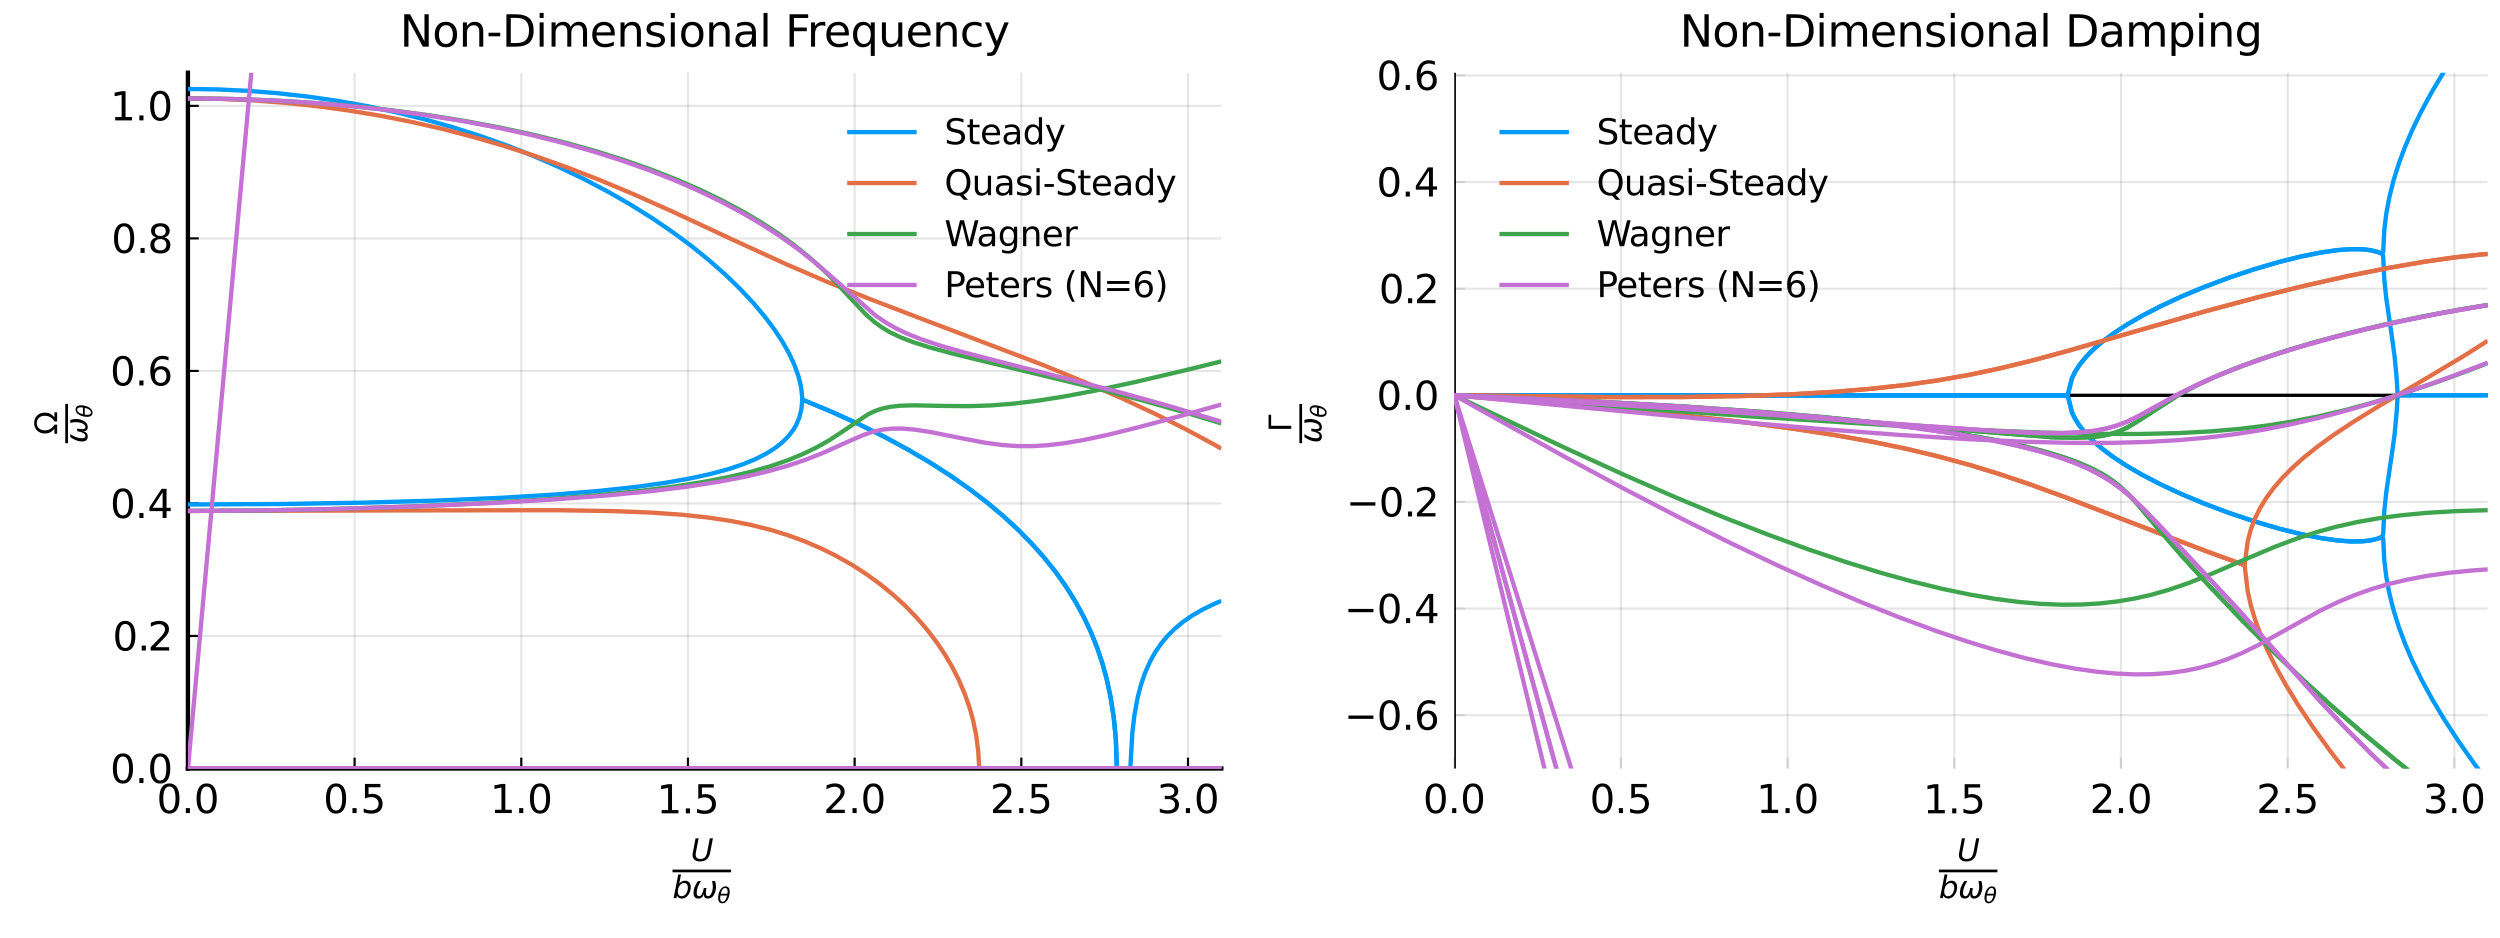 <?xml version="1.0" encoding="utf-8" standalone="no"?>
<!DOCTYPE svg PUBLIC "-//W3C//DTD SVG 1.1//EN"
  "http://www.w3.org/Graphics/SVG/1.1/DTD/svg11.dtd">
<svg xmlns:xlink="http://www.w3.org/1999/xlink" width="576pt" height="216pt" viewBox="0 0 576 216" xmlns="http://www.w3.org/2000/svg" version="1.1">
 <defs>
  <style type="text/css">*{stroke-linejoin: round; stroke-linecap: butt}</style>
 </defs>
 <g id="figure_1">
  <g id="patch_1">
   <path d="M 0 216 
L 576 216 
L 576 0 
L 0 0 
z
" style="fill: #ffffff"/>
  </g>
  <g id="axes_1">
   <g id="patch_2">
    <path d="M 43.297 177.067 
L 281.395 177.067 
L 281.395 16.755 
L 43.297 16.755 
z
" style="fill: #ffffff"/>
   </g>
   <g id="matplotlib.axis_1">
    <g id="xtick_1">
     <g id="line2d_1">
      <path d="M 43.297 177.067 
L 43.297 16.755 
" clip-path="url(#p4f238c612f)" style="fill: none; stroke: #000000; stroke-opacity: 0.1; stroke-width: 0.5; stroke-linecap: square"/>
     </g>
     <g id="line2d_2">
      <defs>
       <path id="m3889dc80c8" d="M 0 0 
L 0 -2.5 
" style="stroke: #000000; stroke-width: 0.5"/>
      </defs>
      <g>
       <use xlink:href="#m3889dc80c8" x="43.297" y="177.067" style="stroke: #000000; stroke-width: 0.5"/>
      </g>
     </g>
     <g id="text_1">
      <!-- $0.0$ -->
      <g transform="translate(36.097 187.405)scale(0.09 -0.09)">
       <defs>
        <path id="DejaVuSans-30" d="M 2034 4250 
Q 1547 4250 1301 3770 
Q 1056 3291 1056 2328 
Q 1056 1369 1301 889 
Q 1547 409 2034 409 
Q 2525 409 2770 889 
Q 3016 1369 3016 2328 
Q 3016 3291 2770 3770 
Q 2525 4250 2034 4250 
z
M 2034 4750 
Q 2819 4750 3233 4129 
Q 3647 3509 3647 2328 
Q 3647 1150 3233 529 
Q 2819 -91 2034 -91 
Q 1250 -91 836 529 
Q 422 1150 422 2328 
Q 422 3509 836 4129 
Q 1250 4750 2034 4750 
z
" transform="scale(0.016)"/>
        <path id="DejaVuSans-2e" d="M 684 794 
L 1344 794 
L 1344 0 
L 684 0 
L 684 794 
z
" transform="scale(0.016)"/>
       </defs>
       <use xlink:href="#DejaVuSans-30" transform="translate(0 0.781)"/>
       <use xlink:href="#DejaVuSans-2e" transform="translate(63.623 0.781)"/>
       <use xlink:href="#DejaVuSans-30" transform="translate(95.41 0.781)"/>
      </g>
     </g>
    </g>
    <g id="xtick_2">
     <g id="line2d_3">
      <path d="M 81.7 177.067 
L 81.7 16.755 
" clip-path="url(#p4f238c612f)" style="fill: none; stroke: #000000; stroke-opacity: 0.1; stroke-width: 0.5; stroke-linecap: square"/>
     </g>
     <g id="line2d_4">
      <g>
       <use xlink:href="#m3889dc80c8" x="81.7" y="177.067" style="stroke: #000000; stroke-width: 0.5"/>
      </g>
     </g>
     <g id="text_2">
      <!-- $0.5$ -->
      <g transform="translate(74.5 187.405)scale(0.09 -0.09)">
       <defs>
        <path id="DejaVuSans-35" d="M 691 4666 
L 3169 4666 
L 3169 4134 
L 1269 4134 
L 1269 2991 
Q 1406 3038 1543 3061 
Q 1681 3084 1819 3084 
Q 2600 3084 3056 2656 
Q 3513 2228 3513 1497 
Q 3513 744 3044 326 
Q 2575 -91 1722 -91 
Q 1428 -91 1123 -41 
Q 819 9 494 109 
L 494 744 
Q 775 591 1075 516 
Q 1375 441 1709 441 
Q 2250 441 2565 725 
Q 2881 1009 2881 1497 
Q 2881 1984 2565 2268 
Q 2250 2553 1709 2553 
Q 1456 2553 1204 2497 
Q 953 2441 691 2322 
L 691 4666 
z
" transform="scale(0.016)"/>
       </defs>
       <use xlink:href="#DejaVuSans-30" transform="translate(0 0.781)"/>
       <use xlink:href="#DejaVuSans-2e" transform="translate(63.623 0.781)"/>
       <use xlink:href="#DejaVuSans-35" transform="translate(95.41 0.781)"/>
      </g>
     </g>
    </g>
    <g id="xtick_3">
     <g id="line2d_5">
      <path d="M 120.103 177.067 
L 120.103 16.755 
" clip-path="url(#p4f238c612f)" style="fill: none; stroke: #000000; stroke-opacity: 0.1; stroke-width: 0.5; stroke-linecap: square"/>
     </g>
     <g id="line2d_6">
      <g>
       <use xlink:href="#m3889dc80c8" x="120.103" y="177.067" style="stroke: #000000; stroke-width: 0.5"/>
      </g>
     </g>
     <g id="text_3">
      <!-- $1.0$ -->
      <g transform="translate(112.903 187.405)scale(0.09 -0.09)">
       <defs>
        <path id="DejaVuSans-31" d="M 794 531 
L 1825 531 
L 1825 4091 
L 703 3866 
L 703 4441 
L 1819 4666 
L 2450 4666 
L 2450 531 
L 3481 531 
L 3481 0 
L 794 0 
L 794 531 
z
" transform="scale(0.016)"/>
       </defs>
       <use xlink:href="#DejaVuSans-31" transform="translate(0 0.781)"/>
       <use xlink:href="#DejaVuSans-2e" transform="translate(63.623 0.781)"/>
       <use xlink:href="#DejaVuSans-30" transform="translate(95.41 0.781)"/>
      </g>
     </g>
    </g>
    <g id="xtick_4">
     <g id="line2d_7">
      <path d="M 158.506 177.067 
L 158.506 16.755 
" clip-path="url(#p4f238c612f)" style="fill: none; stroke: #000000; stroke-opacity: 0.1; stroke-width: 0.5; stroke-linecap: square"/>
     </g>
     <g id="line2d_8">
      <g>
       <use xlink:href="#m3889dc80c8" x="158.506" y="177.067" style="stroke: #000000; stroke-width: 0.5"/>
      </g>
     </g>
     <g id="text_4">
      <!-- $1.5$ -->
      <g transform="translate(151.306 187.405)scale(0.09 -0.09)">
       <use xlink:href="#DejaVuSans-31" transform="translate(0 0.094)"/>
       <use xlink:href="#DejaVuSans-2e" transform="translate(63.623 0.094)"/>
       <use xlink:href="#DejaVuSans-35" transform="translate(95.41 0.094)"/>
      </g>
     </g>
    </g>
    <g id="xtick_5">
     <g id="line2d_9">
      <path d="M 196.908 177.067 
L 196.908 16.755 
" clip-path="url(#p4f238c612f)" style="fill: none; stroke: #000000; stroke-opacity: 0.1; stroke-width: 0.5; stroke-linecap: square"/>
     </g>
     <g id="line2d_10">
      <g>
       <use xlink:href="#m3889dc80c8" x="196.908" y="177.067" style="stroke: #000000; stroke-width: 0.5"/>
      </g>
     </g>
     <g id="text_5">
      <!-- $2.0$ -->
      <g transform="translate(189.708 187.405)scale(0.09 -0.09)">
       <defs>
        <path id="DejaVuSans-32" d="M 1228 531 
L 3431 531 
L 3431 0 
L 469 0 
L 469 531 
Q 828 903 1448 1529 
Q 2069 2156 2228 2338 
Q 2531 2678 2651 2914 
Q 2772 3150 2772 3378 
Q 2772 3750 2511 3984 
Q 2250 4219 1831 4219 
Q 1534 4219 1204 4116 
Q 875 4013 500 3803 
L 500 4441 
Q 881 4594 1212 4672 
Q 1544 4750 1819 4750 
Q 2544 4750 2975 4387 
Q 3406 4025 3406 3419 
Q 3406 3131 3298 2873 
Q 3191 2616 2906 2266 
Q 2828 2175 2409 1742 
Q 1991 1309 1228 531 
z
" transform="scale(0.016)"/>
       </defs>
       <use xlink:href="#DejaVuSans-32" transform="translate(0 0.781)"/>
       <use xlink:href="#DejaVuSans-2e" transform="translate(63.623 0.781)"/>
       <use xlink:href="#DejaVuSans-30" transform="translate(95.41 0.781)"/>
      </g>
     </g>
    </g>
    <g id="xtick_6">
     <g id="line2d_11">
      <path d="M 235.311 177.067 
L 235.311 16.755 
" clip-path="url(#p4f238c612f)" style="fill: none; stroke: #000000; stroke-opacity: 0.1; stroke-width: 0.5; stroke-linecap: square"/>
     </g>
     <g id="line2d_12">
      <g>
       <use xlink:href="#m3889dc80c8" x="235.311" y="177.067" style="stroke: #000000; stroke-width: 0.5"/>
      </g>
     </g>
     <g id="text_6">
      <!-- $2.5$ -->
      <g transform="translate(228.111 187.405)scale(0.09 -0.09)">
       <use xlink:href="#DejaVuSans-32" transform="translate(0 0.781)"/>
       <use xlink:href="#DejaVuSans-2e" transform="translate(63.623 0.781)"/>
       <use xlink:href="#DejaVuSans-35" transform="translate(95.41 0.781)"/>
      </g>
     </g>
    </g>
    <g id="xtick_7">
     <g id="line2d_13">
      <path d="M 273.714 177.067 
L 273.714 16.755 
" clip-path="url(#p4f238c612f)" style="fill: none; stroke: #000000; stroke-opacity: 0.1; stroke-width: 0.5; stroke-linecap: square"/>
     </g>
     <g id="line2d_14">
      <g>
       <use xlink:href="#m3889dc80c8" x="273.714" y="177.067" style="stroke: #000000; stroke-width: 0.5"/>
      </g>
     </g>
     <g id="text_7">
      <!-- $3.0$ -->
      <g transform="translate(266.514 187.405)scale(0.09 -0.09)">
       <defs>
        <path id="DejaVuSans-33" d="M 2597 2516 
Q 3050 2419 3304 2112 
Q 3559 1806 3559 1356 
Q 3559 666 3084 287 
Q 2609 -91 1734 -91 
Q 1441 -91 1130 -33 
Q 819 25 488 141 
L 488 750 
Q 750 597 1062 519 
Q 1375 441 1716 441 
Q 2309 441 2620 675 
Q 2931 909 2931 1356 
Q 2931 1769 2642 2001 
Q 2353 2234 1838 2234 
L 1294 2234 
L 1294 2753 
L 1863 2753 
Q 2328 2753 2575 2939 
Q 2822 3125 2822 3475 
Q 2822 3834 2567 4026 
Q 2313 4219 1838 4219 
Q 1578 4219 1281 4162 
Q 984 4106 628 3988 
L 628 4550 
Q 988 4650 1302 4700 
Q 1616 4750 1894 4750 
Q 2613 4750 3031 4423 
Q 3450 4097 3450 3541 
Q 3450 3153 3228 2886 
Q 3006 2619 2597 2516 
z
" transform="scale(0.016)"/>
       </defs>
       <use xlink:href="#DejaVuSans-33" transform="translate(0 0.781)"/>
       <use xlink:href="#DejaVuSans-2e" transform="translate(63.623 0.781)"/>
       <use xlink:href="#DejaVuSans-30" transform="translate(95.41 0.781)"/>
      </g>
     </g>
    </g>
    <g id="text_8">
     <!-- $ \frac{U}{b \omega_\theta} $ -->
     <g transform="translate(154.946 202.877)scale(0.1 -0.1)">
      <defs>
       <path id="DejaVuSans-Oblique-55" d="M 991 4666 
L 1625 4666 
L 1075 1831 
Q 1041 1641 1027 1517 
Q 1013 1394 1013 1300 
Q 1013 869 1253 645 
Q 1494 422 1959 422 
Q 2563 422 2898 753 
Q 3234 1084 3378 1831 
L 3928 4666 
L 4563 4666 
L 4000 1753 
Q 3816 809 3300 359 
Q 2784 -91 1888 -91 
Q 1188 -91 780 261 
Q 372 613 372 1216 
Q 372 1325 387 1461 
Q 403 1597 434 1753 
L 991 4666 
z
" transform="scale(0.016)"/>
       <path id="DejaVuSans-Oblique-62" d="M 3169 2138 
Q 3169 2591 2961 2847 
Q 2753 3103 2388 3103 
Q 2122 3103 1889 2973 
Q 1656 2844 1484 2597 
Q 1303 2338 1198 1995 
Q 1094 1653 1094 1313 
Q 1094 881 1298 636 
Q 1503 391 1863 391 
Q 2134 391 2365 517 
Q 2597 644 2772 891 
Q 2950 1147 3059 1487 
Q 3169 1828 3169 2138 
z
M 1381 2969 
Q 1594 3256 1914 3420 
Q 2234 3584 2584 3584 
Q 3122 3584 3439 3221 
Q 3756 2859 3756 2241 
Q 3756 1734 3570 1259 
Q 3384 784 3041 416 
Q 2816 172 2522 40 
Q 2228 -91 1906 -91 
Q 1566 -91 1316 65 
Q 1066 222 909 531 
L 806 0 
L 231 0 
L 1178 4863 
L 1753 4863 
L 1381 2969 
z
" transform="scale(0.016)"/>
       <path id="DejaVuSans-Oblique-3c9" d="M 1369 -91 
Q 72 -91 434 1766 
Q 575 2500 1256 3500 
L 1875 3500 
Q 1231 2500 1088 1750 
Q 819 397 1519 397 
Q 2166 397 2478 2078 
L 3009 2078 
Q 2669 388 3316 397 
Q 4013 403 4275 1750 
Q 4419 2500 4169 3500 
L 4788 3500 
Q 5075 2500 4934 1766 
Q 4578 -94 3278 -91 
Q 2428 -88 2503 844 
Q 2194 -91 1369 -91 
z
" transform="scale(0.016)"/>
       <path id="DejaVuSans-Oblique-3b8" d="M 2913 2219 
L 925 2219 
Q 791 1284 928 888 
Q 1100 400 1566 400 
Q 2034 400 2391 891 
Q 2703 1322 2913 2219 
z
M 3009 2750 
Q 3094 3638 2984 3950 
Q 2813 4444 2353 4444 
Q 1875 4444 1525 3956 
Q 1250 3563 1034 2750 
L 3009 2750 
z
M 2444 4913 
Q 3194 4913 3494 4250 
Q 3794 3591 3566 2422 
Q 3341 1256 2781 594 
Q 2225 -72 1475 -72 
Q 722 -72 425 594 
Q 128 1256 353 2422 
Q 581 3591 1134 4250 
Q 1691 4913 2444 4913 
z
" transform="scale(0.016)"/>
      </defs>
      <use xlink:href="#DejaVuSans-Oblique-55" transform="translate(42 44.966)scale(0.7)"/>
      <use xlink:href="#DejaVuSans-Oblique-62" transform="translate(0 -40.469)scale(0.7)"/>
      <use xlink:href="#DejaVuSans-Oblique-3c9" transform="translate(44.434 -40.469)scale(0.7)"/>
      <use xlink:href="#DejaVuSans-Oblique-3b8" transform="translate(103.052 -51.953)scale(0.49)"/>
      <path d="M 0 18.97 
L 0 25.22 
L 134.945 25.22 
L 134.945 18.97 
L 0 18.97 
z
"/>
     </g>
    </g>
   </g>
   <g id="matplotlib.axis_2">
    <g id="ytick_1">
     <g id="line2d_15">
      <path d="M 43.297 177.067 
L 281.395 177.067 
" clip-path="url(#p4f238c612f)" style="fill: none; stroke: #000000; stroke-opacity: 0.1; stroke-width: 0.5; stroke-linecap: square"/>
     </g>
     <g id="line2d_16">
      <defs>
       <path id="m090b7d142f" d="M 0 0 
L 2.5 0 
" style="stroke: #000000; stroke-width: 0.5"/>
      </defs>
      <g>
       <use xlink:href="#m090b7d142f" x="43.297" y="177.067" style="stroke: #000000; stroke-width: 0.5"/>
      </g>
     </g>
     <g id="text_9">
      <!-- $0.0$ -->
      <g transform="translate(25.397 180.486)scale(0.09 -0.09)">
       <use xlink:href="#DejaVuSans-30" transform="translate(0 0.781)"/>
       <use xlink:href="#DejaVuSans-2e" transform="translate(63.623 0.781)"/>
       <use xlink:href="#DejaVuSans-30" transform="translate(95.41 0.781)"/>
      </g>
     </g>
    </g>
    <g id="ytick_2">
     <g id="line2d_17">
      <path d="M 43.297 146.531 
L 281.395 146.531 
" clip-path="url(#p4f238c612f)" style="fill: none; stroke: #000000; stroke-opacity: 0.1; stroke-width: 0.5; stroke-linecap: square"/>
     </g>
     <g id="line2d_18">
      <g>
       <use xlink:href="#m090b7d142f" x="43.297" y="146.531" style="stroke: #000000; stroke-width: 0.5"/>
      </g>
     </g>
     <g id="text_10">
      <!-- $0.2$ -->
      <g transform="translate(25.937 149.95)scale(0.09 -0.09)">
       <use xlink:href="#DejaVuSans-30" transform="translate(0 0.781)"/>
       <use xlink:href="#DejaVuSans-2e" transform="translate(63.623 0.781)"/>
       <use xlink:href="#DejaVuSans-32" transform="translate(89.91 0.781)"/>
      </g>
     </g>
    </g>
    <g id="ytick_3">
     <g id="line2d_19">
      <path d="M 43.297 115.995 
L 281.395 115.995 
" clip-path="url(#p4f238c612f)" style="fill: none; stroke: #000000; stroke-opacity: 0.1; stroke-width: 0.5; stroke-linecap: square"/>
     </g>
     <g id="line2d_20">
      <g>
       <use xlink:href="#m090b7d142f" x="43.297" y="115.995" style="stroke: #000000; stroke-width: 0.5"/>
      </g>
     </g>
     <g id="text_11">
      <!-- $0.4$ -->
      <g transform="translate(25.397 119.415)scale(0.09 -0.09)">
       <defs>
        <path id="DejaVuSans-34" d="M 2419 4116 
L 825 1625 
L 2419 1625 
L 2419 4116 
z
M 2253 4666 
L 3047 4666 
L 3047 1625 
L 3713 1625 
L 3713 1100 
L 3047 1100 
L 3047 0 
L 2419 0 
L 2419 1100 
L 313 1100 
L 313 1709 
L 2253 4666 
z
" transform="scale(0.016)"/>
       </defs>
       <use xlink:href="#DejaVuSans-30" transform="translate(0 0.781)"/>
       <use xlink:href="#DejaVuSans-2e" transform="translate(63.623 0.781)"/>
       <use xlink:href="#DejaVuSans-34" transform="translate(95.41 0.781)"/>
      </g>
     </g>
    </g>
    <g id="ytick_4">
     <g id="line2d_21">
      <path d="M 43.297 85.46 
L 281.395 85.46 
" clip-path="url(#p4f238c612f)" style="fill: none; stroke: #000000; stroke-opacity: 0.1; stroke-width: 0.5; stroke-linecap: square"/>
     </g>
     <g id="line2d_22">
      <g>
       <use xlink:href="#m090b7d142f" x="43.297" y="85.46" style="stroke: #000000; stroke-width: 0.5"/>
      </g>
     </g>
     <g id="text_12">
      <!-- $0.6$ -->
      <g transform="translate(25.397 88.879)scale(0.09 -0.09)">
       <defs>
        <path id="DejaVuSans-36" d="M 2113 2584 
Q 1688 2584 1439 2293 
Q 1191 2003 1191 1497 
Q 1191 994 1439 701 
Q 1688 409 2113 409 
Q 2538 409 2786 701 
Q 3034 994 3034 1497 
Q 3034 2003 2786 2293 
Q 2538 2584 2113 2584 
z
M 3366 4563 
L 3366 3988 
Q 3128 4100 2886 4159 
Q 2644 4219 2406 4219 
Q 1781 4219 1451 3797 
Q 1122 3375 1075 2522 
Q 1259 2794 1537 2939 
Q 1816 3084 2150 3084 
Q 2853 3084 3261 2657 
Q 3669 2231 3669 1497 
Q 3669 778 3244 343 
Q 2819 -91 2113 -91 
Q 1303 -91 875 529 
Q 447 1150 447 2328 
Q 447 3434 972 4092 
Q 1497 4750 2381 4750 
Q 2619 4750 2861 4703 
Q 3103 4656 3366 4563 
z
" transform="scale(0.016)"/>
       </defs>
       <use xlink:href="#DejaVuSans-30" transform="translate(0 0.781)"/>
       <use xlink:href="#DejaVuSans-2e" transform="translate(63.623 0.781)"/>
       <use xlink:href="#DejaVuSans-36" transform="translate(95.41 0.781)"/>
      </g>
     </g>
    </g>
    <g id="ytick_5">
     <g id="line2d_23">
      <path d="M 43.297 54.924 
L 281.395 54.924 
" clip-path="url(#p4f238c612f)" style="fill: none; stroke: #000000; stroke-opacity: 0.1; stroke-width: 0.5; stroke-linecap: square"/>
     </g>
     <g id="line2d_24">
      <g>
       <use xlink:href="#m090b7d142f" x="43.297" y="54.924" style="stroke: #000000; stroke-width: 0.5"/>
      </g>
     </g>
     <g id="text_13">
      <!-- $0.8$ -->
      <g transform="translate(25.667 58.343)scale(0.09 -0.09)">
       <defs>
        <path id="DejaVuSans-38" d="M 2034 2216 
Q 1584 2216 1326 1975 
Q 1069 1734 1069 1313 
Q 1069 891 1326 650 
Q 1584 409 2034 409 
Q 2484 409 2743 651 
Q 3003 894 3003 1313 
Q 3003 1734 2745 1975 
Q 2488 2216 2034 2216 
z
M 1403 2484 
Q 997 2584 770 2862 
Q 544 3141 544 3541 
Q 544 4100 942 4425 
Q 1341 4750 2034 4750 
Q 2731 4750 3128 4425 
Q 3525 4100 3525 3541 
Q 3525 3141 3298 2862 
Q 3072 2584 2669 2484 
Q 3125 2378 3379 2068 
Q 3634 1759 3634 1313 
Q 3634 634 3220 271 
Q 2806 -91 2034 -91 
Q 1263 -91 848 271 
Q 434 634 434 1313 
Q 434 1759 690 2068 
Q 947 2378 1403 2484 
z
M 1172 3481 
Q 1172 3119 1398 2916 
Q 1625 2713 2034 2713 
Q 2441 2713 2670 2916 
Q 2900 3119 2900 3481 
Q 2900 3844 2670 4047 
Q 2441 4250 2034 4250 
Q 1625 4250 1398 4047 
Q 1172 3844 1172 3481 
z
" transform="scale(0.016)"/>
       </defs>
       <use xlink:href="#DejaVuSans-30" transform="translate(0 0.781)"/>
       <use xlink:href="#DejaVuSans-2e" transform="translate(63.623 0.781)"/>
       <use xlink:href="#DejaVuSans-38" transform="translate(92.785 0.781)"/>
      </g>
     </g>
    </g>
    <g id="ytick_6">
     <g id="line2d_25">
      <path d="M 43.297 24.389 
L 281.395 24.389 
" clip-path="url(#p4f238c612f)" style="fill: none; stroke: #000000; stroke-opacity: 0.1; stroke-width: 0.5; stroke-linecap: square"/>
     </g>
     <g id="line2d_26">
      <g>
       <use xlink:href="#m090b7d142f" x="43.297" y="24.389" style="stroke: #000000; stroke-width: 0.5"/>
      </g>
     </g>
     <g id="text_14">
      <!-- $1.0$ -->
      <g transform="translate(25.397 27.808)scale(0.09 -0.09)">
       <use xlink:href="#DejaVuSans-31" transform="translate(0 0.781)"/>
       <use xlink:href="#DejaVuSans-2e" transform="translate(63.623 0.781)"/>
       <use xlink:href="#DejaVuSans-30" transform="translate(95.41 0.781)"/>
      </g>
     </g>
    </g>
    <g id="text_15">
     <!-- $ \frac{\Omega}{\omega_\theta} $ -->
     <g transform="translate(17.597 102.111)rotate(-90)scale(0.1 -0.1)">
      <defs>
       <path id="DejaVuSans-3a9" d="M 4647 556 
L 4647 0 
L 2772 0 
L 2772 556 
Q 3325 859 3634 1378 
Q 3944 1897 3944 2528 
Q 3944 3278 3531 3731 
Q 3119 4184 2444 4184 
Q 1769 4184 1355 3729 
Q 941 3275 941 2528 
Q 941 1897 1250 1378 
Q 1563 859 2119 556 
L 2119 0 
L 244 0 
L 244 556 
L 1241 556 
Q 747 991 519 1456 
Q 294 1922 294 2497 
Q 294 3491 894 4106 
Q 1491 4722 2444 4722 
Q 3391 4722 3994 4106 
Q 4594 3494 4594 2528 
Q 4594 1922 4372 1459 
Q 4150 997 3647 556 
L 4647 556 
z
" transform="scale(0.016)"/>
      </defs>
      <use xlink:href="#DejaVuSans-3a9" transform="translate(19 44.353)scale(0.7)"/>
      <use xlink:href="#DejaVuSans-Oblique-3c9" transform="translate(0 -25.178)scale(0.7)"/>
      <use xlink:href="#DejaVuSans-Oblique-3b8" transform="translate(58.618 -36.663)scale(0.49)"/>
      <path d="M 0 19.353 
L 0 25.603 
L 90.511 25.603 
L 90.511 19.353 
L 0 19.353 
z
"/>
     </g>
    </g>
   </g>
   <g id="line2d_27">
    <path d="M 246.881 217 
L 248.743 213.807 
L 250.411 210.544 
L 251.841 207.323 
L 253.271 203.525 
L 254.463 199.665 
L 255.416 195.8 
L 256.131 192.068 
L 256.608 188.793 
L 257.085 183.886 
L 257.323 177.067 
L 281.395 177.067 
L 281.395 177.067 
" clip-path="url(#p4f238c612f)" style="fill: none; stroke: #009afa"/>
   </g>
   <g id="line2d_28">
    <path d="M 246.881 217 
L 248.743 213.807 
L 250.411 210.544 
L 251.841 207.323 
L 253.271 203.525 
L 254.463 199.665 
L 255.416 195.8 
L 256.131 192.068 
L 256.608 188.793 
L 257.085 183.886 
L 257.323 177.067 
L 281.395 177.067 
L 281.395 177.067 
" clip-path="url(#p4f238c612f)" style="fill: none; stroke: #009afa"/>
   </g>
   <g id="patch_3">
    <path d="M 43.297 177.067 
L 43.297 16.755 
" style="fill: none; stroke: #000000; stroke-linejoin: miter; stroke-linecap: square"/>
   </g>
   <g id="patch_4">
    <path d="M 43.297 177.067 
L 281.395 177.067 
" style="fill: none; stroke: #000000; stroke-linejoin: miter; stroke-linecap: square"/>
   </g>
   <g id="line2d_29">
    <path d="M 43.297 116.234 
L 64.509 116.122 
L 84.291 115.798 
L 101.451 115.302 
L 115.99 114.667 
L 128.145 113.921 
L 138.155 113.091 
L 146.497 112.184 
L 153.408 111.219 
L 159.128 110.208 
L 163.895 109.156 
L 167.947 108.048 
L 171.284 106.923 
L 174.144 105.737 
L 176.527 104.522 
L 178.434 103.329 
L 180.102 102.038 
L 181.532 100.639 
L 182.724 99.114 
L 183.439 97.907 
L 184.154 96.224 
L 184.63 94.311 
L 184.869 92.08 
L 191.542 94.851 
L 197.739 97.662 
L 203.697 100.611 
L 209.179 103.573 
L 214.184 106.518 
L 218.951 109.576 
L 223.479 112.752 
L 227.531 115.863 
L 231.344 119.076 
L 234.681 122.165 
L 237.779 125.323 
L 240.639 128.549 
L 243.261 131.845 
L 245.644 135.21 
L 247.789 138.642 
L 249.696 142.136 
L 251.364 145.684 
L 252.795 149.262 
L 253.986 152.825 
L 254.94 156.286 
L 255.893 160.706 
L 256.608 165.34 
L 257.085 170.247 
L 257.323 177.067 
L 260.421 177.067 
L 260.898 185.401 
L 261.375 189.415 
L 262.09 193.309 
L 262.805 196.109 
L 263.758 198.953 
L 264.95 201.675 
L 266.141 203.823 
L 267.571 205.905 
L 269.001 207.615 
L 270.67 209.277 
L 272.576 210.858 
L 274.721 212.341 
L 277.105 213.719 
L 279.965 215.097 
L 281.395 215.698 
L 281.395 215.698 
" clip-path="url(#p4f238c612f)" style="fill: none; stroke: #009afa"/>
   </g>
   <g id="text_16">
    <!-- Non-Dimensional Frequency -->
    <g transform="translate(92.125 10.755)scale(0.1 -0.1)">
     <defs>
      <path id="DejaVuSans-4e" d="M 628 4666 
L 1478 4666 
L 3547 763 
L 3547 4666 
L 4159 4666 
L 4159 0 
L 3309 0 
L 1241 3903 
L 1241 0 
L 628 0 
L 628 4666 
z
" transform="scale(0.016)"/>
      <path id="DejaVuSans-6f" d="M 1959 3097 
Q 1497 3097 1228 2736 
Q 959 2375 959 1747 
Q 959 1119 1226 758 
Q 1494 397 1959 397 
Q 2419 397 2687 759 
Q 2956 1122 2956 1747 
Q 2956 2369 2687 2733 
Q 2419 3097 1959 3097 
z
M 1959 3584 
Q 2709 3584 3137 3096 
Q 3566 2609 3566 1747 
Q 3566 888 3137 398 
Q 2709 -91 1959 -91 
Q 1206 -91 779 398 
Q 353 888 353 1747 
Q 353 2609 779 3096 
Q 1206 3584 1959 3584 
z
" transform="scale(0.016)"/>
      <path id="DejaVuSans-6e" d="M 3513 2113 
L 3513 0 
L 2938 0 
L 2938 2094 
Q 2938 2591 2744 2837 
Q 2550 3084 2163 3084 
Q 1697 3084 1428 2787 
Q 1159 2491 1159 1978 
L 1159 0 
L 581 0 
L 581 3500 
L 1159 3500 
L 1159 2956 
Q 1366 3272 1645 3428 
Q 1925 3584 2291 3584 
Q 2894 3584 3203 3211 
Q 3513 2838 3513 2113 
z
" transform="scale(0.016)"/>
      <path id="DejaVuSans-2d" d="M 313 2009 
L 1997 2009 
L 1997 1497 
L 313 1497 
L 313 2009 
z
" transform="scale(0.016)"/>
      <path id="DejaVuSans-44" d="M 1259 4147 
L 1259 519 
L 2022 519 
Q 2988 519 3436 956 
Q 3884 1394 3884 2338 
Q 3884 3275 3436 3711 
Q 2988 4147 2022 4147 
L 1259 4147 
z
M 628 4666 
L 1925 4666 
Q 3281 4666 3915 4102 
Q 4550 3538 4550 2338 
Q 4550 1131 3912 565 
Q 3275 0 1925 0 
L 628 0 
L 628 4666 
z
" transform="scale(0.016)"/>
      <path id="DejaVuSans-69" d="M 603 3500 
L 1178 3500 
L 1178 0 
L 603 0 
L 603 3500 
z
M 603 4863 
L 1178 4863 
L 1178 4134 
L 603 4134 
L 603 4863 
z
" transform="scale(0.016)"/>
      <path id="DejaVuSans-6d" d="M 3328 2828 
Q 3544 3216 3844 3400 
Q 4144 3584 4550 3584 
Q 5097 3584 5394 3201 
Q 5691 2819 5691 2113 
L 5691 0 
L 5113 0 
L 5113 2094 
Q 5113 2597 4934 2840 
Q 4756 3084 4391 3084 
Q 3944 3084 3684 2787 
Q 3425 2491 3425 1978 
L 3425 0 
L 2847 0 
L 2847 2094 
Q 2847 2600 2669 2842 
Q 2491 3084 2119 3084 
Q 1678 3084 1418 2786 
Q 1159 2488 1159 1978 
L 1159 0 
L 581 0 
L 581 3500 
L 1159 3500 
L 1159 2956 
Q 1356 3278 1631 3431 
Q 1906 3584 2284 3584 
Q 2666 3584 2933 3390 
Q 3200 3197 3328 2828 
z
" transform="scale(0.016)"/>
      <path id="DejaVuSans-65" d="M 3597 1894 
L 3597 1613 
L 953 1613 
Q 991 1019 1311 708 
Q 1631 397 2203 397 
Q 2534 397 2845 478 
Q 3156 559 3463 722 
L 3463 178 
Q 3153 47 2828 -22 
Q 2503 -91 2169 -91 
Q 1331 -91 842 396 
Q 353 884 353 1716 
Q 353 2575 817 3079 
Q 1281 3584 2069 3584 
Q 2775 3584 3186 3129 
Q 3597 2675 3597 1894 
z
M 3022 2063 
Q 3016 2534 2758 2815 
Q 2500 3097 2075 3097 
Q 1594 3097 1305 2825 
Q 1016 2553 972 2059 
L 3022 2063 
z
" transform="scale(0.016)"/>
      <path id="DejaVuSans-73" d="M 2834 3397 
L 2834 2853 
Q 2591 2978 2328 3040 
Q 2066 3103 1784 3103 
Q 1356 3103 1142 2972 
Q 928 2841 928 2578 
Q 928 2378 1081 2264 
Q 1234 2150 1697 2047 
L 1894 2003 
Q 2506 1872 2764 1633 
Q 3022 1394 3022 966 
Q 3022 478 2636 193 
Q 2250 -91 1575 -91 
Q 1294 -91 989 -36 
Q 684 19 347 128 
L 347 722 
Q 666 556 975 473 
Q 1284 391 1588 391 
Q 1994 391 2212 530 
Q 2431 669 2431 922 
Q 2431 1156 2273 1281 
Q 2116 1406 1581 1522 
L 1381 1569 
Q 847 1681 609 1914 
Q 372 2147 372 2553 
Q 372 3047 722 3315 
Q 1072 3584 1716 3584 
Q 2034 3584 2315 3537 
Q 2597 3491 2834 3397 
z
" transform="scale(0.016)"/>
      <path id="DejaVuSans-61" d="M 2194 1759 
Q 1497 1759 1228 1600 
Q 959 1441 959 1056 
Q 959 750 1161 570 
Q 1363 391 1709 391 
Q 2188 391 2477 730 
Q 2766 1069 2766 1631 
L 2766 1759 
L 2194 1759 
z
M 3341 1997 
L 3341 0 
L 2766 0 
L 2766 531 
Q 2569 213 2275 61 
Q 1981 -91 1556 -91 
Q 1019 -91 701 211 
Q 384 513 384 1019 
Q 384 1609 779 1909 
Q 1175 2209 1959 2209 
L 2766 2209 
L 2766 2266 
Q 2766 2663 2505 2880 
Q 2244 3097 1772 3097 
Q 1472 3097 1187 3025 
Q 903 2953 641 2809 
L 641 3341 
Q 956 3463 1253 3523 
Q 1550 3584 1831 3584 
Q 2591 3584 2966 3190 
Q 3341 2797 3341 1997 
z
" transform="scale(0.016)"/>
      <path id="DejaVuSans-6c" d="M 603 4863 
L 1178 4863 
L 1178 0 
L 603 0 
L 603 4863 
z
" transform="scale(0.016)"/>
      <path id="DejaVuSans-20" transform="scale(0.016)"/>
      <path id="DejaVuSans-46" d="M 628 4666 
L 3309 4666 
L 3309 4134 
L 1259 4134 
L 1259 2759 
L 3109 2759 
L 3109 2228 
L 1259 2228 
L 1259 0 
L 628 0 
L 628 4666 
z
" transform="scale(0.016)"/>
      <path id="DejaVuSans-72" d="M 2631 2963 
Q 2534 3019 2420 3045 
Q 2306 3072 2169 3072 
Q 1681 3072 1420 2755 
Q 1159 2438 1159 1844 
L 1159 0 
L 581 0 
L 581 3500 
L 1159 3500 
L 1159 2956 
Q 1341 3275 1631 3429 
Q 1922 3584 2338 3584 
Q 2397 3584 2469 3576 
Q 2541 3569 2628 3553 
L 2631 2963 
z
" transform="scale(0.016)"/>
      <path id="DejaVuSans-71" d="M 947 1747 
Q 947 1113 1208 752 
Q 1469 391 1925 391 
Q 2381 391 2643 752 
Q 2906 1113 2906 1747 
Q 2906 2381 2643 2742 
Q 2381 3103 1925 3103 
Q 1469 3103 1208 2742 
Q 947 2381 947 1747 
z
M 2906 525 
Q 2725 213 2448 61 
Q 2172 -91 1784 -91 
Q 1150 -91 751 415 
Q 353 922 353 1747 
Q 353 2572 751 3078 
Q 1150 3584 1784 3584 
Q 2172 3584 2448 3432 
Q 2725 3281 2906 2969 
L 2906 3500 
L 3481 3500 
L 3481 -1331 
L 2906 -1331 
L 2906 525 
z
" transform="scale(0.016)"/>
      <path id="DejaVuSans-75" d="M 544 1381 
L 544 3500 
L 1119 3500 
L 1119 1403 
Q 1119 906 1312 657 
Q 1506 409 1894 409 
Q 2359 409 2629 706 
Q 2900 1003 2900 1516 
L 2900 3500 
L 3475 3500 
L 3475 0 
L 2900 0 
L 2900 538 
Q 2691 219 2414 64 
Q 2138 -91 1772 -91 
Q 1169 -91 856 284 
Q 544 659 544 1381 
z
M 1991 3584 
L 1991 3584 
z
" transform="scale(0.016)"/>
      <path id="DejaVuSans-63" d="M 3122 3366 
L 3122 2828 
Q 2878 2963 2633 3030 
Q 2388 3097 2138 3097 
Q 1578 3097 1268 2742 
Q 959 2388 959 1747 
Q 959 1106 1268 751 
Q 1578 397 2138 397 
Q 2388 397 2633 464 
Q 2878 531 3122 666 
L 3122 134 
Q 2881 22 2623 -34 
Q 2366 -91 2075 -91 
Q 1284 -91 818 406 
Q 353 903 353 1747 
Q 353 2603 823 3093 
Q 1294 3584 2113 3584 
Q 2378 3584 2631 3529 
Q 2884 3475 3122 3366 
z
" transform="scale(0.016)"/>
      <path id="DejaVuSans-79" d="M 2059 -325 
Q 1816 -950 1584 -1140 
Q 1353 -1331 966 -1331 
L 506 -1331 
L 506 -850 
L 844 -850 
Q 1081 -850 1212 -737 
Q 1344 -625 1503 -206 
L 1606 56 
L 191 3500 
L 800 3500 
L 1894 763 
L 2988 3500 
L 3597 3500 
L 2059 -325 
z
" transform="scale(0.016)"/>
     </defs>
     <use xlink:href="#DejaVuSans-4e"/>
     <use xlink:href="#DejaVuSans-6f" x="74.805"/>
     <use xlink:href="#DejaVuSans-6e" x="135.986"/>
     <use xlink:href="#DejaVuSans-2d" x="199.365"/>
     <use xlink:href="#DejaVuSans-44" x="235.449"/>
     <use xlink:href="#DejaVuSans-69" x="312.451"/>
     <use xlink:href="#DejaVuSans-6d" x="340.234"/>
     <use xlink:href="#DejaVuSans-65" x="437.646"/>
     <use xlink:href="#DejaVuSans-6e" x="499.17"/>
     <use xlink:href="#DejaVuSans-73" x="562.549"/>
     <use xlink:href="#DejaVuSans-69" x="614.648"/>
     <use xlink:href="#DejaVuSans-6f" x="642.432"/>
     <use xlink:href="#DejaVuSans-6e" x="703.613"/>
     <use xlink:href="#DejaVuSans-61" x="766.992"/>
     <use xlink:href="#DejaVuSans-6c" x="828.271"/>
     <use xlink:href="#DejaVuSans-20" x="856.055"/>
     <use xlink:href="#DejaVuSans-46" x="887.842"/>
     <use xlink:href="#DejaVuSans-72" x="938.111"/>
     <use xlink:href="#DejaVuSans-65" x="976.975"/>
     <use xlink:href="#DejaVuSans-71" x="1038.498"/>
     <use xlink:href="#DejaVuSans-75" x="1101.975"/>
     <use xlink:href="#DejaVuSans-65" x="1165.354"/>
     <use xlink:href="#DejaVuSans-6e" x="1226.877"/>
     <use xlink:href="#DejaVuSans-63" x="1290.256"/>
     <use xlink:href="#DejaVuSans-79" x="1345.236"/>
    </g>
   </g>
   <g id="line2d_30">
    <path d="M 43.297 20.493 
L 50.209 20.602 
L 57.12 20.931 
L 64.032 21.481 
L 70.944 22.255 
L 77.856 23.257 
L 84.529 24.446 
L 91.203 25.859 
L 97.876 27.503 
L 104.311 29.318 
L 110.746 31.369 
L 116.943 33.579 
L 122.901 35.936 
L 128.86 38.536 
L 134.58 41.28 
L 140.061 44.159 
L 145.305 47.167 
L 150.31 50.297 
L 155.077 53.546 
L 159.367 56.729 
L 163.418 60.004 
L 167.232 63.374 
L 170.569 66.611 
L 173.667 69.93 
L 176.289 73.059 
L 178.434 75.931 
L 180.34 78.841 
L 181.77 81.382 
L 182.962 83.921 
L 183.915 86.539 
L 184.392 88.356 
L 184.63 89.66 
L 184.869 92.08 
L 191.542 94.851 
L 197.739 97.662 
L 203.697 100.611 
L 209.179 103.573 
L 214.184 106.518 
L 218.951 109.576 
L 223.479 112.752 
L 227.531 115.863 
L 231.344 119.076 
L 234.681 122.165 
L 237.779 125.323 
L 240.639 128.549 
L 243.261 131.845 
L 245.644 135.21 
L 247.789 138.642 
L 249.696 142.136 
L 251.364 145.684 
L 252.795 149.262 
L 253.986 152.825 
L 254.94 156.286 
L 255.893 160.706 
L 256.608 165.34 
L 257.085 170.247 
L 257.323 177.067 
L 260.421 177.067 
L 260.898 168.733 
L 261.375 164.719 
L 262.09 160.824 
L 262.805 158.025 
L 263.758 155.18 
L 264.95 152.458 
L 266.141 150.311 
L 267.571 148.228 
L 269.001 146.518 
L 270.67 144.856 
L 272.576 143.275 
L 274.721 141.792 
L 277.105 140.414 
L 279.965 139.037 
L 281.395 138.436 
L 281.395 138.436 
" clip-path="url(#p4f238c612f)" style="fill: none; stroke: #009afa"/>
   </g>
   <g id="line2d_31">
    <path d="M 205.897 217 
L 208.702 214.415 
L 211.324 211.701 
L 213.707 208.922 
L 215.852 206.098 
L 217.759 203.248 
L 219.427 200.399 
L 220.857 197.584 
L 222.287 194.249 
L 223.479 190.804 
L 224.194 188.205 
L 224.909 184.737 
L 225.386 180.944 
L 225.624 177.067 
L 281.395 177.067 
L 281.395 177.067 
" clip-path="url(#p4f238c612f)" style="fill: none; stroke: #e36f47"/>
   </g>
   <g id="line2d_32">
    <path d="M 43.297 117.722 
L 88.581 117.611 
L 128.383 117.55 
L 141.253 117.755 
L 150.072 118.103 
L 157.222 118.604 
L 163.18 119.244 
L 168.423 120.035 
L 173.19 120.985 
L 177.48 122.066 
L 181.532 123.312 
L 185.345 124.709 
L 189.159 126.345 
L 192.734 128.119 
L 196.309 130.149 
L 199.646 132.302 
L 202.744 134.553 
L 205.842 137.086 
L 208.702 139.718 
L 211.324 142.433 
L 213.707 145.211 
L 215.852 148.036 
L 217.759 150.886 
L 219.427 153.735 
L 220.857 156.55 
L 222.287 159.884 
L 223.479 163.329 
L 224.194 165.928 
L 224.909 169.397 
L 225.386 173.19 
L 225.624 177.067 
L 281.395 177.067 
L 281.395 177.067 
" clip-path="url(#p4f238c612f)" style="fill: none; stroke: #e36f47"/>
   </g>
   <g id="line2d_33">
    <path d="M 0 0 
" clip-path="url(#p4f238c612f)" style="fill: none; stroke: #e36f47"/>
   </g>
   <g id="line2d_34">
    <path d="M 43.297 22.677 
L 50.685 22.787 
L 58.074 23.117 
L 65.462 23.668 
L 72.851 24.442 
L 80.239 25.441 
L 87.628 26.67 
L 94.778 28.08 
L 101.928 29.712 
L 109.078 31.57 
L 116.228 33.655 
L 123.378 35.971 
L 130.528 38.515 
L 137.916 41.377 
L 145.782 44.665 
L 154.6 48.597 
L 168.662 55.156 
L 181.055 60.837 
L 190.112 64.741 
L 199.646 68.601 
L 211.562 73.166 
L 239.924 83.945 
L 249.934 88.042 
L 258.515 91.791 
L 266.141 95.358 
L 273.291 98.949 
L 279.965 102.555 
L 281.395 103.363 
L 281.395 103.363 
" clip-path="url(#p4f238c612f)" style="fill: none; stroke: #e36f47"/>
   </g>
   <g id="line2d_35">
    <path d="M 43.297 177.067 
L 281.395 177.067 
L 281.395 177.067 
" clip-path="url(#p4f238c612f)" style="fill: none; stroke: #3ea44e"/>
   </g>
   <g id="line2d_36">
    <path d="M 43.297 177.067 
L 281.395 177.067 
L 281.395 177.067 
" clip-path="url(#p4f238c612f)" style="fill: none; stroke: #3ea44e"/>
   </g>
   <g id="line2d_37">
    <path d="M 0 0 
" clip-path="url(#p4f238c612f)" style="fill: none; stroke: #3ea44e"/>
   </g>
   <g id="line2d_38">
    <path d="M 43.297 22.677 
L 52.83 22.787 
L 62.364 23.117 
L 71.659 23.657 
L 80.954 24.419 
L 90.011 25.387 
L 98.829 26.557 
L 107.171 27.887 
L 115.275 29.403 
L 122.901 31.053 
L 130.29 32.878 
L 137.201 34.81 
L 143.875 36.91 
L 150.072 39.091 
L 155.792 41.333 
L 161.273 43.718 
L 166.278 46.132 
L 171.045 48.679 
L 175.335 51.217 
L 179.387 53.872 
L 182.962 56.468 
L 186.299 59.15 
L 189.397 61.91 
L 192.495 64.965 
L 196.309 69.079 
L 199.407 72.351 
L 201.314 74.063 
L 203.221 75.465 
L 205.127 76.593 
L 207.511 77.726 
L 210.371 78.825 
L 214.184 80.036 
L 219.666 81.523 
L 229.199 83.837 
L 252.079 89.342 
L 263.758 92.407 
L 274.483 95.452 
L 281.395 97.549 
L 281.395 97.549 
" clip-path="url(#p4f238c612f)" style="fill: none; stroke: #3ea44e"/>
   </g>
   <g id="line2d_39">
    <path d="M 43.297 117.722 
L 59.742 117.612 
L 76.902 117.271 
L 94.539 116.699 
L 111.223 115.938 
L 125.523 115.07 
L 137.44 114.127 
L 147.212 113.138 
L 155.315 112.104 
L 162.227 111.006 
L 168.185 109.84 
L 173.19 108.647 
L 177.719 107.343 
L 181.532 106.026 
L 185.107 104.557 
L 188.205 103.05 
L 191.065 101.426 
L 194.164 99.396 
L 199.884 95.521 
L 201.552 94.712 
L 203.221 94.137 
L 205.127 93.725 
L 207.511 93.469 
L 210.609 93.387 
L 216.567 93.513 
L 223.241 93.581 
L 228.246 93.412 
L 233.251 93.024 
L 238.733 92.369 
L 244.929 91.396 
L 252.318 90 
L 261.375 88.055 
L 273.291 85.254 
L 281.395 83.252 
L 281.395 83.252 
" clip-path="url(#p4f238c612f)" style="fill: none; stroke: #3ea44e"/>
   </g>
   <g id="line2d_40">
    <path d="M 0 0 
" clip-path="url(#p4f238c612f)" style="fill: none; stroke: #3ea44e"/>
   </g>
   <g id="line2d_41">
    <path d="M 43.297 177.067 
L 281.395 177.067 
L 281.395 177.067 
" clip-path="url(#p4f238c612f)" style="fill: none; stroke: #c371d2"/>
   </g>
   <g id="line2d_42">
    <path d="M 43.297 177.068 
L 46.935 217 
L 46.935 217 
" clip-path="url(#p4f238c612f)" style="fill: none; stroke: #c371d2"/>
   </g>
   <g id="line2d_43">
    <path d="M 43.297 177.066 
L 59.519 -1 
L 59.519 -1 
" clip-path="url(#p4f238c612f)" style="fill: none; stroke: #c371d2"/>
   </g>
   <g id="line2d_44">
    <path d="M 43.297 177.067 
L 281.395 177.067 
L 281.395 177.067 
" clip-path="url(#p4f238c612f)" style="fill: none; stroke: #c371d2"/>
   </g>
   <g id="line2d_45">
    <path d="M 43.297 177.067 
L 281.395 177.067 
L 281.395 177.067 
" clip-path="url(#p4f238c612f)" style="fill: none; stroke: #c371d2"/>
   </g>
   <g id="line2d_46">
    <path d="M 43.297 177.067 
L 281.395 177.067 
L 281.395 177.067 
" clip-path="url(#p4f238c612f)" style="fill: none; stroke: #c371d2"/>
   </g>
   <g id="line2d_47">
    <path d="M 0 0 
" clip-path="url(#p4f238c612f)" style="fill: none; stroke: #c371d2"/>
   </g>
   <g id="line2d_48">
    <path d="M 43.297 22.677 
L 52.592 22.786 
L 62.364 23.126 
L 71.659 23.675 
L 80.716 24.43 
L 89.534 25.383 
L 98.114 26.53 
L 106.456 27.868 
L 114.56 29.395 
L 122.186 31.057 
L 129.575 32.897 
L 136.486 34.843 
L 143.16 36.954 
L 149.357 39.144 
L 155.315 41.487 
L 160.797 43.876 
L 166.04 46.403 
L 170.807 48.938 
L 175.335 51.592 
L 179.625 54.363 
L 183.677 57.249 
L 187.49 60.237 
L 191.304 63.505 
L 201.791 72.756 
L 204.174 74.37 
L 206.557 75.716 
L 209.179 76.952 
L 212.516 78.263 
L 216.806 79.681 
L 222.526 81.319 
L 231.821 83.719 
L 258.038 90.396 
L 269.478 93.582 
L 279.965 96.73 
L 281.395 97.179 
L 281.395 97.179 
" clip-path="url(#p4f238c612f)" style="fill: none; stroke: #c371d2"/>
   </g>
   <g id="line2d_49">
    <path d="M 0 0 
" clip-path="url(#p4f238c612f)" style="fill: none; stroke: #c371d2"/>
   </g>
   <g id="line2d_50">
    <path d="M 43.297 117.722 
L 59.504 117.609 
L 77.379 117.256 
L 95.969 116.668 
L 113.368 115.903 
L 128.145 115.039 
L 140.061 114.129 
L 150.072 113.148 
L 158.413 112.112 
L 165.563 111.002 
L 171.522 109.861 
L 176.765 108.638 
L 181.532 107.296 
L 185.822 105.849 
L 189.874 104.242 
L 194.64 102.088 
L 198.931 100.21 
L 201.314 99.424 
L 203.459 98.967 
L 205.604 98.751 
L 207.987 98.75 
L 210.847 98.996 
L 214.422 99.55 
L 220.381 100.747 
L 226.816 101.981 
L 230.868 102.527 
L 234.443 102.778 
L 237.779 102.794 
L 241.354 102.584 
L 245.168 102.136 
L 249.696 101.367 
L 255.178 100.198 
L 262.328 98.434 
L 273.053 95.538 
L 281.395 93.195 
L 281.395 93.195 
" clip-path="url(#p4f238c612f)" style="fill: none; stroke: #c371d2"/>
   </g>
   <g id="legend_1">
    <g id="patch_5">
     <path d="M 188.795 76.525 
L 277.395 76.525 
L 277.395 20.755 
L 188.795 20.755 
L 188.795 76.525 
z
" style="fill: none; opacity: 0"/>
    </g>
    <g id="line2d_51">
     <path d="M 195.195 30.433 
L 203.195 30.433 
L 211.195 30.433 
" style="fill: none; stroke: #009afa; stroke-linejoin: miter"/>
    </g>
    <g id="text_17">
     <!-- Steady -->
     <g transform="translate(217.595 33.233)scale(0.08 -0.08)">
      <defs>
       <path id="DejaVuSans-53" d="M 3425 4513 
L 3425 3897 
Q 3066 4069 2747 4153 
Q 2428 4238 2131 4238 
Q 1616 4238 1336 4038 
Q 1056 3838 1056 3469 
Q 1056 3159 1242 3001 
Q 1428 2844 1947 2747 
L 2328 2669 
Q 3034 2534 3370 2195 
Q 3706 1856 3706 1288 
Q 3706 609 3251 259 
Q 2797 -91 1919 -91 
Q 1588 -91 1214 -16 
Q 841 59 441 206 
L 441 856 
Q 825 641 1194 531 
Q 1563 422 1919 422 
Q 2459 422 2753 634 
Q 3047 847 3047 1241 
Q 3047 1584 2836 1778 
Q 2625 1972 2144 2069 
L 1759 2144 
Q 1053 2284 737 2584 
Q 422 2884 422 3419 
Q 422 4038 858 4394 
Q 1294 4750 2059 4750 
Q 2388 4750 2728 4690 
Q 3069 4631 3425 4513 
z
" transform="scale(0.016)"/>
       <path id="DejaVuSans-74" d="M 1172 4494 
L 1172 3500 
L 2356 3500 
L 2356 3053 
L 1172 3053 
L 1172 1153 
Q 1172 725 1289 603 
Q 1406 481 1766 481 
L 2356 481 
L 2356 0 
L 1766 0 
Q 1100 0 847 248 
Q 594 497 594 1153 
L 594 3053 
L 172 3053 
L 172 3500 
L 594 3500 
L 594 4494 
L 1172 4494 
z
" transform="scale(0.016)"/>
       <path id="DejaVuSans-64" d="M 2906 2969 
L 2906 4863 
L 3481 4863 
L 3481 0 
L 2906 0 
L 2906 525 
Q 2725 213 2448 61 
Q 2172 -91 1784 -91 
Q 1150 -91 751 415 
Q 353 922 353 1747 
Q 353 2572 751 3078 
Q 1150 3584 1784 3584 
Q 2172 3584 2448 3432 
Q 2725 3281 2906 2969 
z
M 947 1747 
Q 947 1113 1208 752 
Q 1469 391 1925 391 
Q 2381 391 2643 752 
Q 2906 1113 2906 1747 
Q 2906 2381 2643 2742 
Q 2381 3103 1925 3103 
Q 1469 3103 1208 2742 
Q 947 2381 947 1747 
z
" transform="scale(0.016)"/>
      </defs>
      <use xlink:href="#DejaVuSans-53"/>
      <use xlink:href="#DejaVuSans-74" x="63.477"/>
      <use xlink:href="#DejaVuSans-65" x="102.686"/>
      <use xlink:href="#DejaVuSans-61" x="164.209"/>
      <use xlink:href="#DejaVuSans-64" x="225.488"/>
      <use xlink:href="#DejaVuSans-79" x="288.965"/>
     </g>
    </g>
    <g id="line2d_52">
     <path d="M 195.195 42.176 
L 203.195 42.176 
L 211.195 42.176 
" style="fill: none; stroke: #e36f47; stroke-linejoin: miter"/>
    </g>
    <g id="text_18">
     <!-- Quasi-Steady -->
     <g transform="translate(217.595 44.976)scale(0.08 -0.08)">
      <defs>
       <path id="DejaVuSans-51" d="M 2522 4238 
Q 1834 4238 1429 3725 
Q 1025 3213 1025 2328 
Q 1025 1447 1429 934 
Q 1834 422 2522 422 
Q 3209 422 3611 934 
Q 4013 1447 4013 2328 
Q 4013 3213 3611 3725 
Q 3209 4238 2522 4238 
z
M 3406 84 
L 4238 -825 
L 3475 -825 
L 2784 -78 
Q 2681 -84 2626 -87 
Q 2572 -91 2522 -91 
Q 1538 -91 948 567 
Q 359 1225 359 2328 
Q 359 3434 948 4092 
Q 1538 4750 2522 4750 
Q 3503 4750 4090 4092 
Q 4678 3434 4678 2328 
Q 4678 1516 4351 937 
Q 4025 359 3406 84 
z
" transform="scale(0.016)"/>
      </defs>
      <use xlink:href="#DejaVuSans-51"/>
      <use xlink:href="#DejaVuSans-75" x="78.711"/>
      <use xlink:href="#DejaVuSans-61" x="142.09"/>
      <use xlink:href="#DejaVuSans-73" x="203.369"/>
      <use xlink:href="#DejaVuSans-69" x="255.469"/>
      <use xlink:href="#DejaVuSans-2d" x="283.252"/>
      <use xlink:href="#DejaVuSans-53" x="319.336"/>
      <use xlink:href="#DejaVuSans-74" x="382.812"/>
      <use xlink:href="#DejaVuSans-65" x="422.021"/>
      <use xlink:href="#DejaVuSans-61" x="483.545"/>
      <use xlink:href="#DejaVuSans-64" x="544.824"/>
      <use xlink:href="#DejaVuSans-79" x="608.301"/>
     </g>
    </g>
    <g id="line2d_53">
     <path d="M 195.195 53.918 
L 203.195 53.918 
L 211.195 53.918 
" style="fill: none; stroke: #3ea44e; stroke-linejoin: miter"/>
    </g>
    <g id="text_19">
     <!-- Wagner -->
     <g transform="translate(217.595 56.718)scale(0.08 -0.08)">
      <defs>
       <path id="DejaVuSans-57" d="M 213 4666 
L 850 4666 
L 1831 722 
L 2809 4666 
L 3519 4666 
L 4500 722 
L 5478 4666 
L 6119 4666 
L 4947 0 
L 4153 0 
L 3169 4050 
L 2175 0 
L 1381 0 
L 213 4666 
z
" transform="scale(0.016)"/>
       <path id="DejaVuSans-67" d="M 2906 1791 
Q 2906 2416 2648 2759 
Q 2391 3103 1925 3103 
Q 1463 3103 1205 2759 
Q 947 2416 947 1791 
Q 947 1169 1205 825 
Q 1463 481 1925 481 
Q 2391 481 2648 825 
Q 2906 1169 2906 1791 
z
M 3481 434 
Q 3481 -459 3084 -895 
Q 2688 -1331 1869 -1331 
Q 1566 -1331 1297 -1286 
Q 1028 -1241 775 -1147 
L 775 -588 
Q 1028 -725 1275 -790 
Q 1522 -856 1778 -856 
Q 2344 -856 2625 -561 
Q 2906 -266 2906 331 
L 2906 616 
Q 2728 306 2450 153 
Q 2172 0 1784 0 
Q 1141 0 747 490 
Q 353 981 353 1791 
Q 353 2603 747 3093 
Q 1141 3584 1784 3584 
Q 2172 3584 2450 3431 
Q 2728 3278 2906 2969 
L 2906 3500 
L 3481 3500 
L 3481 434 
z
" transform="scale(0.016)"/>
      </defs>
      <use xlink:href="#DejaVuSans-57"/>
      <use xlink:href="#DejaVuSans-61" x="92.502"/>
      <use xlink:href="#DejaVuSans-67" x="153.781"/>
      <use xlink:href="#DejaVuSans-6e" x="217.258"/>
      <use xlink:href="#DejaVuSans-65" x="280.637"/>
      <use xlink:href="#DejaVuSans-72" x="342.16"/>
     </g>
    </g>
    <g id="line2d_54">
     <path d="M 195.195 65.661 
L 203.195 65.661 
L 211.195 65.661 
" style="fill: none; stroke: #c371d2; stroke-linejoin: miter"/>
    </g>
    <g id="text_20">
     <!-- Peters (N=6) -->
     <g transform="translate(217.595 68.461)scale(0.08 -0.08)">
      <defs>
       <path id="DejaVuSans-50" d="M 1259 4147 
L 1259 2394 
L 2053 2394 
Q 2494 2394 2734 2622 
Q 2975 2850 2975 3272 
Q 2975 3691 2734 3919 
Q 2494 4147 2053 4147 
L 1259 4147 
z
M 628 4666 
L 2053 4666 
Q 2838 4666 3239 4311 
Q 3641 3956 3641 3272 
Q 3641 2581 3239 2228 
Q 2838 1875 2053 1875 
L 1259 1875 
L 1259 0 
L 628 0 
L 628 4666 
z
" transform="scale(0.016)"/>
       <path id="DejaVuSans-28" d="M 1984 4856 
Q 1566 4138 1362 3434 
Q 1159 2731 1159 2009 
Q 1159 1288 1364 580 
Q 1569 -128 1984 -844 
L 1484 -844 
Q 1016 -109 783 600 
Q 550 1309 550 2009 
Q 550 2706 781 3412 
Q 1013 4119 1484 4856 
L 1984 4856 
z
" transform="scale(0.016)"/>
       <path id="DejaVuSans-3d" d="M 678 2906 
L 4684 2906 
L 4684 2381 
L 678 2381 
L 678 2906 
z
M 678 1631 
L 4684 1631 
L 4684 1100 
L 678 1100 
L 678 1631 
z
" transform="scale(0.016)"/>
       <path id="DejaVuSans-29" d="M 513 4856 
L 1013 4856 
Q 1481 4119 1714 3412 
Q 1947 2706 1947 2009 
Q 1947 1309 1714 600 
Q 1481 -109 1013 -844 
L 513 -844 
Q 928 -128 1133 580 
Q 1338 1288 1338 2009 
Q 1338 2731 1133 3434 
Q 928 4138 513 4856 
z
" transform="scale(0.016)"/>
      </defs>
      <use xlink:href="#DejaVuSans-50"/>
      <use xlink:href="#DejaVuSans-65" x="56.678"/>
      <use xlink:href="#DejaVuSans-74" x="118.201"/>
      <use xlink:href="#DejaVuSans-65" x="157.41"/>
      <use xlink:href="#DejaVuSans-72" x="218.934"/>
      <use xlink:href="#DejaVuSans-73" x="260.047"/>
      <use xlink:href="#DejaVuSans-20" x="312.146"/>
      <use xlink:href="#DejaVuSans-28" x="343.934"/>
      <use xlink:href="#DejaVuSans-4e" x="382.947"/>
      <use xlink:href="#DejaVuSans-3d" x="457.752"/>
      <use xlink:href="#DejaVuSans-36" x="541.541"/>
      <use xlink:href="#DejaVuSans-29" x="605.164"/>
     </g>
    </g>
   </g>
  </g>
  <g id="axes_2">
   <g id="patch_6">
    <path d="M 335.067 177.067 
L 573.165 177.067 
L 573.165 16.755 
L 335.067 16.755 
z
" style="fill: #ffffff"/>
   </g>
   <g id="matplotlib.axis_3">
    <g id="xtick_8">
     <g id="line2d_55">
      <path d="M 335.067 177.067 
L 335.067 16.755 
" clip-path="url(#p6a157e2a10)" style="fill: none; stroke: #000000; stroke-opacity: 0.1; stroke-width: 0.5; stroke-linecap: square"/>
     </g>
     <g id="line2d_56">
      <defs>
       <path id="m1a7d6108f0" d="M 0 0 
L 0 -2.5 
" style="stroke: #000000; stroke-opacity: 0.1; stroke-width: 0.5"/>
      </defs>
      <g>
       <use xlink:href="#m1a7d6108f0" x="335.067" y="177.067" style="fill-opacity: 0.1; stroke: #000000; stroke-opacity: 0.1; stroke-width: 0.5"/>
      </g>
     </g>
     <g id="text_21">
      <!-- $0.0$ -->
      <g transform="translate(327.867 187.405)scale(0.09 -0.09)">
       <use xlink:href="#DejaVuSans-30" transform="translate(0 0.781)"/>
       <use xlink:href="#DejaVuSans-2e" transform="translate(63.623 0.781)"/>
       <use xlink:href="#DejaVuSans-30" transform="translate(95.41 0.781)"/>
      </g>
     </g>
    </g>
    <g id="xtick_9">
     <g id="line2d_57">
      <path d="M 373.47 177.067 
L 373.47 16.755 
" clip-path="url(#p6a157e2a10)" style="fill: none; stroke: #000000; stroke-opacity: 0.1; stroke-width: 0.5; stroke-linecap: square"/>
     </g>
     <g id="line2d_58">
      <g>
       <use xlink:href="#m1a7d6108f0" x="373.47" y="177.067" style="fill-opacity: 0.1; stroke: #000000; stroke-opacity: 0.1; stroke-width: 0.5"/>
      </g>
     </g>
     <g id="text_22">
      <!-- $0.5$ -->
      <g transform="translate(366.27 187.405)scale(0.09 -0.09)">
       <use xlink:href="#DejaVuSans-30" transform="translate(0 0.781)"/>
       <use xlink:href="#DejaVuSans-2e" transform="translate(63.623 0.781)"/>
       <use xlink:href="#DejaVuSans-35" transform="translate(95.41 0.781)"/>
      </g>
     </g>
    </g>
    <g id="xtick_10">
     <g id="line2d_59">
      <path d="M 411.873 177.067 
L 411.873 16.755 
" clip-path="url(#p6a157e2a10)" style="fill: none; stroke: #000000; stroke-opacity: 0.1; stroke-width: 0.5; stroke-linecap: square"/>
     </g>
     <g id="line2d_60">
      <g>
       <use xlink:href="#m1a7d6108f0" x="411.873" y="177.067" style="fill-opacity: 0.1; stroke: #000000; stroke-opacity: 0.1; stroke-width: 0.5"/>
      </g>
     </g>
     <g id="text_23">
      <!-- $1.0$ -->
      <g transform="translate(404.673 187.405)scale(0.09 -0.09)">
       <use xlink:href="#DejaVuSans-31" transform="translate(0 0.781)"/>
       <use xlink:href="#DejaVuSans-2e" transform="translate(63.623 0.781)"/>
       <use xlink:href="#DejaVuSans-30" transform="translate(95.41 0.781)"/>
      </g>
     </g>
    </g>
    <g id="xtick_11">
     <g id="line2d_61">
      <path d="M 450.276 177.067 
L 450.276 16.755 
" clip-path="url(#p6a157e2a10)" style="fill: none; stroke: #000000; stroke-opacity: 0.1; stroke-width: 0.5; stroke-linecap: square"/>
     </g>
     <g id="line2d_62">
      <g>
       <use xlink:href="#m1a7d6108f0" x="450.276" y="177.067" style="fill-opacity: 0.1; stroke: #000000; stroke-opacity: 0.1; stroke-width: 0.5"/>
      </g>
     </g>
     <g id="text_24">
      <!-- $1.5$ -->
      <g transform="translate(443.076 187.405)scale(0.09 -0.09)">
       <use xlink:href="#DejaVuSans-31" transform="translate(0 0.094)"/>
       <use xlink:href="#DejaVuSans-2e" transform="translate(63.623 0.094)"/>
       <use xlink:href="#DejaVuSans-35" transform="translate(95.41 0.094)"/>
      </g>
     </g>
    </g>
    <g id="xtick_12">
     <g id="line2d_63">
      <path d="M 488.679 177.067 
L 488.679 16.755 
" clip-path="url(#p6a157e2a10)" style="fill: none; stroke: #000000; stroke-opacity: 0.1; stroke-width: 0.5; stroke-linecap: square"/>
     </g>
     <g id="line2d_64">
      <g>
       <use xlink:href="#m1a7d6108f0" x="488.679" y="177.067" style="fill-opacity: 0.1; stroke: #000000; stroke-opacity: 0.1; stroke-width: 0.5"/>
      </g>
     </g>
     <g id="text_25">
      <!-- $2.0$ -->
      <g transform="translate(481.479 187.405)scale(0.09 -0.09)">
       <use xlink:href="#DejaVuSans-32" transform="translate(0 0.781)"/>
       <use xlink:href="#DejaVuSans-2e" transform="translate(63.623 0.781)"/>
       <use xlink:href="#DejaVuSans-30" transform="translate(95.41 0.781)"/>
      </g>
     </g>
    </g>
    <g id="xtick_13">
     <g id="line2d_65">
      <path d="M 527.082 177.067 
L 527.082 16.755 
" clip-path="url(#p6a157e2a10)" style="fill: none; stroke: #000000; stroke-opacity: 0.1; stroke-width: 0.5; stroke-linecap: square"/>
     </g>
     <g id="line2d_66">
      <g>
       <use xlink:href="#m1a7d6108f0" x="527.082" y="177.067" style="fill-opacity: 0.1; stroke: #000000; stroke-opacity: 0.1; stroke-width: 0.5"/>
      </g>
     </g>
     <g id="text_26">
      <!-- $2.5$ -->
      <g transform="translate(519.882 187.405)scale(0.09 -0.09)">
       <use xlink:href="#DejaVuSans-32" transform="translate(0 0.781)"/>
       <use xlink:href="#DejaVuSans-2e" transform="translate(63.623 0.781)"/>
       <use xlink:href="#DejaVuSans-35" transform="translate(95.41 0.781)"/>
      </g>
     </g>
    </g>
    <g id="xtick_14">
     <g id="line2d_67">
      <path d="M 565.485 177.067 
L 565.485 16.755 
" clip-path="url(#p6a157e2a10)" style="fill: none; stroke: #000000; stroke-opacity: 0.1; stroke-width: 0.5; stroke-linecap: square"/>
     </g>
     <g id="line2d_68">
      <g>
       <use xlink:href="#m1a7d6108f0" x="565.485" y="177.067" style="fill-opacity: 0.1; stroke: #000000; stroke-opacity: 0.1; stroke-width: 0.5"/>
      </g>
     </g>
     <g id="text_27">
      <!-- $3.0$ -->
      <g transform="translate(558.285 187.405)scale(0.09 -0.09)">
       <use xlink:href="#DejaVuSans-33" transform="translate(0 0.781)"/>
       <use xlink:href="#DejaVuSans-2e" transform="translate(63.623 0.781)"/>
       <use xlink:href="#DejaVuSans-30" transform="translate(95.41 0.781)"/>
      </g>
     </g>
    </g>
    <g id="text_28">
     <!-- $ \frac{U}{b \omega_\theta} $ -->
     <g transform="translate(446.716 202.877)scale(0.1 -0.1)">
      <use xlink:href="#DejaVuSans-Oblique-55" transform="translate(42 44.966)scale(0.7)"/>
      <use xlink:href="#DejaVuSans-Oblique-62" transform="translate(0 -40.469)scale(0.7)"/>
      <use xlink:href="#DejaVuSans-Oblique-3c9" transform="translate(44.434 -40.469)scale(0.7)"/>
      <use xlink:href="#DejaVuSans-Oblique-3b8" transform="translate(103.052 -51.953)scale(0.49)"/>
      <path d="M 0 18.97 
L 0 25.22 
L 134.945 25.22 
L 134.945 18.97 
L 0 18.97 
z
"/>
     </g>
    </g>
   </g>
   <g id="matplotlib.axis_4">
    <g id="ytick_7">
     <g id="line2d_69">
      <path d="M 335.067 164.782 
L 573.165 164.782 
" clip-path="url(#p6a157e2a10)" style="fill: none; stroke: #000000; stroke-opacity: 0.1; stroke-width: 0.5; stroke-linecap: square"/>
     </g>
     <g id="line2d_70">
      <defs>
       <path id="m8702c7bc09" d="M 0 0 
L 2.5 0 
" style="stroke: #000000; stroke-opacity: 0.1; stroke-width: 0.5"/>
      </defs>
      <g>
       <use xlink:href="#m8702c7bc09" x="335.067" y="164.782" style="fill-opacity: 0.1; stroke: #000000; stroke-opacity: 0.1; stroke-width: 0.5"/>
      </g>
     </g>
     <g id="text_29">
      <!-- $-0.6$ -->
      <g transform="translate(309.697 168.202)scale(0.09 -0.09)">
       <defs>
        <path id="DejaVuSans-2212" d="M 678 2272 
L 4684 2272 
L 4684 1741 
L 678 1741 
L 678 2272 
z
" transform="scale(0.016)"/>
       </defs>
       <use xlink:href="#DejaVuSans-2212" transform="translate(0 0.781)"/>
       <use xlink:href="#DejaVuSans-30" transform="translate(83.789 0.781)"/>
       <use xlink:href="#DejaVuSans-2e" transform="translate(147.412 0.781)"/>
       <use xlink:href="#DejaVuSans-36" transform="translate(179.199 0.781)"/>
      </g>
     </g>
    </g>
    <g id="ytick_8">
     <g id="line2d_71">
      <path d="M 335.067 140.213 
L 573.165 140.213 
" clip-path="url(#p6a157e2a10)" style="fill: none; stroke: #000000; stroke-opacity: 0.1; stroke-width: 0.5; stroke-linecap: square"/>
     </g>
     <g id="line2d_72">
      <g>
       <use xlink:href="#m8702c7bc09" x="335.067" y="140.213" style="fill-opacity: 0.1; stroke: #000000; stroke-opacity: 0.1; stroke-width: 0.5"/>
      </g>
     </g>
     <g id="text_30">
      <!-- $-0.4$ -->
      <g transform="translate(309.697 143.633)scale(0.09 -0.09)">
       <use xlink:href="#DejaVuSans-2212" transform="translate(0 0.781)"/>
       <use xlink:href="#DejaVuSans-30" transform="translate(83.789 0.781)"/>
       <use xlink:href="#DejaVuSans-2e" transform="translate(147.412 0.781)"/>
       <use xlink:href="#DejaVuSans-34" transform="translate(179.199 0.781)"/>
      </g>
     </g>
    </g>
    <g id="ytick_9">
     <g id="line2d_73">
      <path d="M 335.067 115.644 
L 573.165 115.644 
" clip-path="url(#p6a157e2a10)" style="fill: none; stroke: #000000; stroke-opacity: 0.1; stroke-width: 0.5; stroke-linecap: square"/>
     </g>
     <g id="line2d_74">
      <g>
       <use xlink:href="#m8702c7bc09" x="335.067" y="115.644" style="fill-opacity: 0.1; stroke: #000000; stroke-opacity: 0.1; stroke-width: 0.5"/>
      </g>
     </g>
     <g id="text_31">
      <!-- $-0.2$ -->
      <g transform="translate(310.147 119.064)scale(0.09 -0.09)">
       <use xlink:href="#DejaVuSans-2212" transform="translate(0 0.781)"/>
       <use xlink:href="#DejaVuSans-30" transform="translate(83.789 0.781)"/>
       <use xlink:href="#DejaVuSans-2e" transform="translate(147.412 0.781)"/>
       <use xlink:href="#DejaVuSans-32" transform="translate(173.699 0.781)"/>
      </g>
     </g>
    </g>
    <g id="ytick_10">
     <g id="line2d_75">
      <path d="M 335.067 91.076 
L 573.165 91.076 
" clip-path="url(#p6a157e2a10)" style="fill: none; stroke: #000000; stroke-opacity: 0.1; stroke-width: 0.5; stroke-linecap: square"/>
     </g>
     <g id="line2d_76">
      <g>
       <use xlink:href="#m8702c7bc09" x="335.067" y="91.076" style="fill-opacity: 0.1; stroke: #000000; stroke-opacity: 0.1; stroke-width: 0.5"/>
      </g>
     </g>
     <g id="text_32">
      <!-- $0.0$ -->
      <g transform="translate(317.167 94.495)scale(0.09 -0.09)">
       <use xlink:href="#DejaVuSans-30" transform="translate(0 0.781)"/>
       <use xlink:href="#DejaVuSans-2e" transform="translate(63.623 0.781)"/>
       <use xlink:href="#DejaVuSans-30" transform="translate(95.41 0.781)"/>
      </g>
     </g>
    </g>
    <g id="ytick_11">
     <g id="line2d_77">
      <path d="M 335.067 66.507 
L 573.165 66.507 
" clip-path="url(#p6a157e2a10)" style="fill: none; stroke: #000000; stroke-opacity: 0.1; stroke-width: 0.5; stroke-linecap: square"/>
     </g>
     <g id="line2d_78">
      <g>
       <use xlink:href="#m8702c7bc09" x="335.067" y="66.507" style="fill-opacity: 0.1; stroke: #000000; stroke-opacity: 0.1; stroke-width: 0.5"/>
      </g>
     </g>
     <g id="text_33">
      <!-- $0.2$ -->
      <g transform="translate(317.707 69.926)scale(0.09 -0.09)">
       <use xlink:href="#DejaVuSans-30" transform="translate(0 0.781)"/>
       <use xlink:href="#DejaVuSans-2e" transform="translate(63.623 0.781)"/>
       <use xlink:href="#DejaVuSans-32" transform="translate(89.91 0.781)"/>
      </g>
     </g>
    </g>
    <g id="ytick_12">
     <g id="line2d_79">
      <path d="M 335.067 41.938 
L 573.165 41.938 
" clip-path="url(#p6a157e2a10)" style="fill: none; stroke: #000000; stroke-opacity: 0.1; stroke-width: 0.5; stroke-linecap: square"/>
     </g>
     <g id="line2d_80">
      <g>
       <use xlink:href="#m8702c7bc09" x="335.067" y="41.938" style="fill-opacity: 0.1; stroke: #000000; stroke-opacity: 0.1; stroke-width: 0.5"/>
      </g>
     </g>
     <g id="text_34">
      <!-- $0.4$ -->
      <g transform="translate(317.167 45.357)scale(0.09 -0.09)">
       <use xlink:href="#DejaVuSans-30" transform="translate(0 0.781)"/>
       <use xlink:href="#DejaVuSans-2e" transform="translate(63.623 0.781)"/>
       <use xlink:href="#DejaVuSans-34" transform="translate(95.41 0.781)"/>
      </g>
     </g>
    </g>
    <g id="ytick_13">
     <g id="line2d_81">
      <path d="M 335.067 17.369 
L 573.165 17.369 
" clip-path="url(#p6a157e2a10)" style="fill: none; stroke: #000000; stroke-opacity: 0.1; stroke-width: 0.5; stroke-linecap: square"/>
     </g>
     <g id="line2d_82">
      <g>
       <use xlink:href="#m8702c7bc09" x="335.067" y="17.369" style="fill-opacity: 0.1; stroke: #000000; stroke-opacity: 0.1; stroke-width: 0.5"/>
      </g>
     </g>
     <g id="text_35">
      <!-- $0.6$ -->
      <g transform="translate(317.167 20.788)scale(0.09 -0.09)">
       <use xlink:href="#DejaVuSans-30" transform="translate(0 0.781)"/>
       <use xlink:href="#DejaVuSans-2e" transform="translate(63.623 0.781)"/>
       <use xlink:href="#DejaVuSans-36" transform="translate(95.41 0.781)"/>
      </g>
     </g>
    </g>
    <g id="text_36">
     <!-- $ \frac{Γ}{\omega_\theta} $ -->
     <g transform="translate(301.897 102.111)rotate(-90)scale(0.1 -0.1)">
      <defs>
       <path id="DejaVuSans-393" d="M 628 0 
L 628 4666 
L 3531 4666 
L 3531 4134 
L 1259 4134 
L 1259 0 
L 628 0 
z
" transform="scale(0.016)"/>
      </defs>
      <use xlink:href="#DejaVuSans-393" transform="translate(26 43.966)scale(0.7)"/>
      <use xlink:href="#DejaVuSans-Oblique-3c9" transform="translate(0 -25.566)scale(0.7)"/>
      <use xlink:href="#DejaVuSans-Oblique-3b8" transform="translate(58.618 -37.05)scale(0.49)"/>
      <path d="M 0 18.966 
L 0 25.216 
L 90.511 25.216 
L 90.511 18.966 
L 0 18.966 
z
"/>
     </g>
    </g>
   </g>
   <g id="line2d_83">
    <path d="M 335.067 91.076 
L 476.401 91.076 
L 477.354 94.937 
L 478.069 96.439 
L 479.023 97.953 
L 480.453 99.747 
L 482.121 101.464 
L 484.266 103.332 
L 486.888 105.297 
L 489.986 107.327 
L 493.561 109.403 
L 497.851 111.625 
L 502.618 113.84 
L 507.861 116.033 
L 513.581 118.182 
L 519.301 120.098 
L 525.021 121.777 
L 530.265 123.082 
L 534.793 123.984 
L 538.607 124.523 
L 541.705 124.749 
L 544.327 124.717 
L 546.233 124.495 
L 547.902 124.08 
L 548.855 123.698 
L 549.093 124.16 
L 549.332 129.063 
L 549.808 132.971 
L 550.523 136.791 
L 551.477 140.596 
L 552.668 144.415 
L 554.098 148.267 
L 555.767 152.164 
L 557.912 156.582 
L 560.295 160.975 
L 563.155 165.76 
L 566.492 170.871 
L 570.067 175.942 
L 573.165 180.081 
L 573.165 180.081 
" clip-path="url(#p6a157e2a10)" style="fill: none; stroke: #009afa"/>
   </g>
   <g id="line2d_84">
    <path d="M 335.067 91.076 
L 476.401 91.076 
L 477.354 87.214 
L 478.069 85.712 
L 479.023 84.198 
L 480.453 82.404 
L 482.121 80.687 
L 484.266 78.819 
L 486.888 76.854 
L 489.986 74.824 
L 493.561 72.749 
L 497.851 70.526 
L 502.618 68.311 
L 507.861 66.118 
L 513.581 63.969 
L 519.301 62.054 
L 525.021 60.374 
L 530.265 59.069 
L 534.793 58.167 
L 538.607 57.628 
L 541.705 57.402 
L 544.327 57.434 
L 546.233 57.656 
L 547.902 58.071 
L 548.855 58.454 
L 549.093 57.991 
L 549.332 53.088 
L 549.808 49.18 
L 550.523 45.36 
L 551.477 41.556 
L 552.668 37.736 
L 554.098 33.884 
L 555.767 29.987 
L 557.912 25.569 
L 560.295 21.176 
L 563.155 16.392 
L 566.492 11.28 
L 570.067 6.209 
L 573.165 2.07 
L 573.165 2.07 
" clip-path="url(#p6a157e2a10)" style="fill: none; stroke: #009afa"/>
   </g>
   <g id="line2d_85">
    <path d="M 335.067 91.076 
L 573.165 91.076 
" clip-path="url(#p6a157e2a10)" style="fill: none; stroke: #000000; stroke-width: 0.75; stroke-linecap: square"/>
   </g>
   <g id="line2d_86">
    <path d="M 335.067 177.067 
L 335.067 16.755 
" clip-path="url(#p6a157e2a10)" style="fill: none; stroke: #000000; stroke-width: 0.75; stroke-linecap: square"/>
   </g>
   <g id="line2d_87">
    <path d="M 335.067 91.076 
L 476.401 91.076 
L 477.354 94.937 
L 478.069 96.439 
L 479.023 97.953 
L 480.453 99.747 
L 482.121 101.464 
L 484.266 103.332 
L 486.888 105.297 
L 489.986 107.327 
L 493.561 109.403 
L 497.851 111.625 
L 502.618 113.84 
L 507.861 116.033 
L 513.581 118.182 
L 519.301 120.098 
L 525.021 121.777 
L 530.265 123.082 
L 534.793 123.984 
L 538.607 124.523 
L 541.705 124.749 
L 544.327 124.717 
L 546.233 124.495 
L 547.902 124.08 
L 548.855 123.698 
L 549.093 122.997 
L 549.332 117.832 
L 549.808 113.318 
L 551 105.204 
L 551.715 100.082 
L 552.192 94.882 
L 552.43 91.076 
L 573.165 91.076 
L 573.165 91.076 
" clip-path="url(#p6a157e2a10)" style="fill: none; stroke: #009afa"/>
   </g>
   <g id="text_37">
    <!-- Non-Dimensional Damping -->
    <g transform="translate(387.034 10.755)scale(0.1 -0.1)">
     <defs>
      <path id="DejaVuSans-70" d="M 1159 525 
L 1159 -1331 
L 581 -1331 
L 581 3500 
L 1159 3500 
L 1159 2969 
Q 1341 3281 1617 3432 
Q 1894 3584 2278 3584 
Q 2916 3584 3314 3078 
Q 3713 2572 3713 1747 
Q 3713 922 3314 415 
Q 2916 -91 2278 -91 
Q 1894 -91 1617 61 
Q 1341 213 1159 525 
z
M 3116 1747 
Q 3116 2381 2855 2742 
Q 2594 3103 2138 3103 
Q 1681 3103 1420 2742 
Q 1159 2381 1159 1747 
Q 1159 1113 1420 752 
Q 1681 391 2138 391 
Q 2594 391 2855 752 
Q 3116 1113 3116 1747 
z
" transform="scale(0.016)"/>
     </defs>
     <use xlink:href="#DejaVuSans-4e"/>
     <use xlink:href="#DejaVuSans-6f" x="74.805"/>
     <use xlink:href="#DejaVuSans-6e" x="135.986"/>
     <use xlink:href="#DejaVuSans-2d" x="199.365"/>
     <use xlink:href="#DejaVuSans-44" x="235.449"/>
     <use xlink:href="#DejaVuSans-69" x="312.451"/>
     <use xlink:href="#DejaVuSans-6d" x="340.234"/>
     <use xlink:href="#DejaVuSans-65" x="437.646"/>
     <use xlink:href="#DejaVuSans-6e" x="499.17"/>
     <use xlink:href="#DejaVuSans-73" x="562.549"/>
     <use xlink:href="#DejaVuSans-69" x="614.648"/>
     <use xlink:href="#DejaVuSans-6f" x="642.432"/>
     <use xlink:href="#DejaVuSans-6e" x="703.613"/>
     <use xlink:href="#DejaVuSans-61" x="766.992"/>
     <use xlink:href="#DejaVuSans-6c" x="828.271"/>
     <use xlink:href="#DejaVuSans-20" x="856.055"/>
     <use xlink:href="#DejaVuSans-44" x="887.842"/>
     <use xlink:href="#DejaVuSans-61" x="964.844"/>
     <use xlink:href="#DejaVuSans-6d" x="1026.123"/>
     <use xlink:href="#DejaVuSans-70" x="1123.535"/>
     <use xlink:href="#DejaVuSans-69" x="1187.012"/>
     <use xlink:href="#DejaVuSans-6e" x="1214.795"/>
     <use xlink:href="#DejaVuSans-67" x="1278.174"/>
    </g>
   </g>
   <g id="line2d_88">
    <path d="M 335.067 91.076 
L 476.401 91.076 
L 477.354 87.214 
L 478.069 85.712 
L 479.023 84.198 
L 480.453 82.404 
L 482.121 80.687 
L 484.266 78.819 
L 486.888 76.854 
L 489.986 74.824 
L 493.561 72.749 
L 497.851 70.526 
L 502.618 68.311 
L 507.861 66.118 
L 513.581 63.969 
L 519.301 62.054 
L 525.021 60.374 
L 530.265 59.069 
L 534.793 58.167 
L 538.607 57.628 
L 541.705 57.402 
L 544.327 57.434 
L 546.233 57.656 
L 547.902 58.071 
L 548.855 58.454 
L 549.093 59.154 
L 549.332 64.319 
L 549.808 68.833 
L 551 76.948 
L 551.715 82.069 
L 552.192 87.269 
L 552.43 91.076 
L 573.165 91.076 
L 573.165 91.076 
" clip-path="url(#p6a157e2a10)" style="fill: none; stroke: #009afa"/>
   </g>
   <g id="line2d_89">
    <path d="M 335.067 91.076 
L 370.341 94.021 
L 387.978 95.722 
L 401.563 97.245 
L 413.003 98.745 
L 422.775 100.245 
L 431.355 101.779 
L 439.22 103.408 
L 446.37 105.109 
L 453.282 106.978 
L 460.194 109.076 
L 467.582 111.556 
L 476.163 114.68 
L 489.748 119.904 
L 508.338 127.007 
L 517.156 130.223 
L 517.871 136.232 
L 518.586 139.468 
L 519.54 142.667 
L 520.731 145.915 
L 522.4 149.761 
L 524.306 153.59 
L 526.69 157.865 
L 529.55 162.516 
L 532.887 167.502 
L 536.7 172.798 
L 541.228 178.691 
L 546.233 184.839 
L 551.953 191.514 
L 558.389 198.682 
L 565.777 206.57 
L 573.165 214.17 
L 573.165 214.17 
" clip-path="url(#p6a157e2a10)" style="fill: none; stroke: #e36f47"/>
   </g>
   <g id="line2d_90">
    <path d="M 335.067 91.076 
L 370.341 94.021 
L 387.978 95.722 
L 401.563 97.245 
L 413.003 98.745 
L 422.775 100.245 
L 431.355 101.779 
L 439.22 103.408 
L 446.37 105.109 
L 453.282 106.978 
L 460.194 109.076 
L 467.582 111.556 
L 476.163 114.68 
L 489.748 119.904 
L 508.338 127.007 
L 517.156 130.223 
L 517.871 124.725 
L 518.586 121.997 
L 519.54 119.474 
L 520.731 117.064 
L 522.161 114.733 
L 523.83 112.462 
L 525.736 110.237 
L 528.12 107.818 
L 530.742 105.47 
L 533.84 102.984 
L 537.653 100.218 
L 542.182 97.211 
L 548.14 93.537 
L 558.389 87.533 
L 567.922 81.852 
L 573.165 78.507 
L 573.165 78.507 
" clip-path="url(#p6a157e2a10)" style="fill: none; stroke: #e36f47"/>
   </g>
   <g id="line2d_91">
    <path d="M 335.067 91.076 
L 370.103 91.491 
L 387.74 91.474 
L 401.563 91.244 
L 413.003 90.834 
L 422.775 90.266 
L 431.355 89.55 
L 439.22 88.671 
L 446.37 87.65 
L 453.282 86.441 
L 460.194 85.002 
L 467.582 83.226 
L 476.163 80.919 
L 489.509 77.06 
L 508.1 71.725 
L 520.016 68.541 
L 530.98 65.839 
L 540.99 63.594 
L 550.285 61.734 
L 558.389 60.33 
L 565.539 59.305 
L 571.735 58.629 
L 573.165 58.508 
L 573.165 58.508 
" clip-path="url(#p6a157e2a10)" style="fill: none; stroke: #e36f47"/>
   </g>
   <g id="line2d_92">
    <path d="M 335.067 91.076 
L 370.103 91.491 
L 387.74 91.474 
L 401.563 91.244 
L 413.003 90.834 
L 422.775 90.266 
L 431.355 89.55 
L 439.22 88.671 
L 446.37 87.65 
L 453.282 86.441 
L 460.194 85.002 
L 467.582 83.226 
L 476.163 80.919 
L 489.509 77.06 
L 508.1 71.725 
L 520.016 68.541 
L 530.98 65.839 
L 540.99 63.594 
L 550.285 61.734 
L 558.389 60.33 
L 565.539 59.305 
L 571.735 58.629 
L 573.165 58.508 
L 573.165 58.508 
" clip-path="url(#p6a157e2a10)" style="fill: none; stroke: #e36f47"/>
   </g>
   <g id="line2d_93">
    <path d="M 335.067 91.076 
L 360.331 103.075 
L 374.393 109.497 
L 386.31 114.7 
L 397.273 119.245 
L 407.283 123.157 
L 416.578 126.552 
L 425.159 129.452 
L 433.024 131.883 
L 440.412 133.938 
L 447.324 135.63 
L 453.759 136.973 
L 459.717 137.987 
L 465.199 138.696 
L 470.204 139.128 
L 474.971 139.323 
L 479.499 139.287 
L 483.789 139.031 
L 487.841 138.572 
L 491.893 137.885 
L 495.706 137.02 
L 499.758 135.867 
L 504.048 134.4 
L 508.815 132.524 
L 516.203 129.332 
L 524.068 126.003 
L 529.073 124.123 
L 533.84 122.575 
L 538.368 121.338 
L 543.135 120.273 
L 548.14 119.394 
L 553.383 118.7 
L 559.342 118.144 
L 566.015 117.757 
L 573.165 117.553 
L 573.165 117.553 
" clip-path="url(#p6a157e2a10)" style="fill: none; stroke: #3ea44e"/>
   </g>
   <g id="line2d_94">
    <path d="M 335.067 91.076 
L 403.947 95.977 
L 434.215 97.91 
L 455.189 99.041 
L 470.919 99.677 
L 483.313 99.965 
L 493.323 99.985 
L 501.903 99.783 
L 509.291 99.392 
L 515.965 98.82 
L 522.161 98.068 
L 528.12 97.122 
L 534.078 95.95 
L 540.275 94.496 
L 546.71 92.756 
L 553.622 90.659 
L 561.249 88.106 
L 569.114 85.234 
L 573.165 83.659 
L 573.165 83.659 
" clip-path="url(#p6a157e2a10)" style="fill: none; stroke: #3ea44e"/>
   </g>
   <g id="line2d_95">
    <path d="M 335.067 91.076 
L 380.59 93.741 
L 405.853 95.45 
L 428.734 97.221 
L 473.064 100.757 
L 478.069 100.86 
L 481.644 100.726 
L 484.266 100.424 
L 486.411 99.969 
L 488.318 99.337 
L 490.224 98.446 
L 492.369 97.156 
L 502.141 90.862 
L 505.955 88.857 
L 510.245 86.862 
L 515.011 84.891 
L 520.493 82.868 
L 526.69 80.819 
L 533.602 78.769 
L 541.228 76.737 
L 549.57 74.748 
L 558.15 72.928 
L 566.969 71.286 
L 573.165 70.273 
L 573.165 70.273 
" clip-path="url(#p6a157e2a10)" style="fill: none; stroke: #3ea44e"/>
   </g>
   <g id="line2d_96">
    <path d="M 335.067 91.076 
L 380.59 93.741 
L 405.853 95.45 
L 428.734 97.221 
L 473.064 100.757 
L 478.069 100.86 
L 481.644 100.726 
L 484.266 100.424 
L 486.411 99.969 
L 488.318 99.337 
L 490.224 98.446 
L 492.369 97.156 
L 502.141 90.862 
L 505.955 88.857 
L 510.245 86.862 
L 515.011 84.891 
L 520.493 82.868 
L 526.69 80.819 
L 533.602 78.769 
L 541.228 76.737 
L 549.57 74.748 
L 558.15 72.928 
L 566.969 71.286 
L 573.165 70.273 
L 573.165 70.273 
" clip-path="url(#p6a157e2a10)" style="fill: none; stroke: #3ea44e"/>
   </g>
   <g id="line2d_97">
    <path d="M 335.067 91.076 
L 369.388 92.62 
L 388.931 93.727 
L 405.615 94.889 
L 419.915 96.098 
L 432.309 97.365 
L 442.795 98.657 
L 451.614 99.958 
L 459.241 101.305 
L 465.676 102.665 
L 470.919 103.988 
L 475.448 105.356 
L 479.023 106.655 
L 482.121 108.018 
L 484.504 109.293 
L 486.649 110.686 
L 488.556 112.19 
L 490.463 113.985 
L 492.608 116.318 
L 497.374 121.959 
L 502.856 128.263 
L 509.053 135.028 
L 516.441 142.763 
L 523.591 149.935 
L 530.265 156.325 
L 536.938 162.414 
L 544.088 168.629 
L 551.715 174.952 
L 559.819 181.38 
L 568.875 188.275 
L 573.165 191.451 
L 573.165 191.451 
" clip-path="url(#p6a157e2a10)" style="fill: none; stroke: #3ea44e"/>
   </g>
   <g id="line2d_98">
    <path d="M 335.067 91.076 
L 369.388 92.62 
L 388.931 93.727 
L 405.615 94.889 
L 419.915 96.098 
L 432.309 97.365 
L 442.795 98.657 
L 451.614 99.958 
L 459.241 101.305 
L 465.676 102.665 
L 470.919 103.988 
L 475.448 105.356 
L 479.023 106.655 
L 482.121 108.018 
L 484.504 109.293 
L 486.649 110.686 
L 488.556 112.19 
L 490.463 113.985 
L 492.608 116.318 
L 497.374 121.959 
L 502.856 128.263 
L 509.053 135.028 
L 516.441 142.763 
L 523.591 149.935 
L 530.265 156.325 
L 536.938 162.414 
L 544.088 168.629 
L 551.715 174.952 
L 559.819 181.38 
L 568.875 188.275 
L 573.165 191.451 
L 573.165 191.451 
" clip-path="url(#p6a157e2a10)" style="fill: none; stroke: #3ea44e"/>
   </g>
   <g id="line2d_99">
    <path d="M 335.067 91.076 
L 365.497 217 
L 365.497 217 
" clip-path="url(#p6a157e2a10)" style="fill: none; stroke: #c371d2"/>
   </g>
   <g id="line2d_100">
    <path d="M 335.067 91.076 
L 369.521 217 
L 369.521 217 
" clip-path="url(#p6a157e2a10)" style="fill: none; stroke: #c371d2"/>
   </g>
   <g id="line2d_101">
    <path d="M 335.067 91.076 
L 369.521 217 
L 369.521 217 
" clip-path="url(#p6a157e2a10)" style="fill: none; stroke: #c371d2"/>
   </g>
   <g id="line2d_102">
    <path d="M 335.067 91.076 
L 374.537 217 
L 374.537 217 
" clip-path="url(#p6a157e2a10)" style="fill: none; stroke: #c371d2"/>
   </g>
   <g id="line2d_103">
    <path d="M 335.067 91.076 
L 360.331 105.148 
L 374.631 112.853 
L 387.263 119.411 
L 398.942 125.225 
L 409.667 130.323 
L 419.677 134.841 
L 428.972 138.801 
L 437.79 142.317 
L 445.894 145.31 
L 453.282 147.809 
L 460.194 149.918 
L 466.629 151.648 
L 472.587 153.018 
L 478.069 154.048 
L 483.074 154.762 
L 487.603 155.192 
L 491.893 155.381 
L 495.944 155.332 
L 499.758 155.057 
L 503.333 154.569 
L 506.67 153.889 
L 510.006 152.974 
L 513.343 151.81 
L 516.68 150.401 
L 520.255 148.643 
L 524.783 146.153 
L 534.555 140.702 
L 538.607 138.743 
L 542.42 137.144 
L 546.233 135.783 
L 550.285 134.581 
L 554.575 133.553 
L 559.104 132.699 
L 564.109 131.989 
L 569.59 131.439 
L 573.165 131.186 
L 573.165 131.186 
" clip-path="url(#p6a157e2a10)" style="fill: none; stroke: #c371d2"/>
   </g>
   <g id="line2d_104">
    <path d="M 335.067 91.076 
L 391.792 96.45 
L 418.485 98.756 
L 438.267 100.251 
L 453.759 101.207 
L 466.391 101.772 
L 477.116 102.035 
L 486.411 102.041 
L 494.514 101.827 
L 501.903 101.41 
L 508.576 100.818 
L 515.011 100.027 
L 521.208 99.047 
L 527.405 97.847 
L 533.84 96.378 
L 540.752 94.565 
L 548.14 92.394 
L 556.005 89.851 
L 564.347 86.919 
L 572.45 83.838 
L 573.165 83.554 
L 573.165 83.554 
" clip-path="url(#p6a157e2a10)" style="fill: none; stroke: #c371d2"/>
   </g>
   <g id="line2d_105">
    <path d="M 335.067 91.076 
L 383.45 93.898 
L 410.62 95.723 
L 443.034 98.148 
L 460.671 99.369 
L 469.251 99.751 
L 474.971 99.794 
L 479.261 99.609 
L 482.598 99.243 
L 485.219 98.751 
L 487.603 98.089 
L 489.986 97.189 
L 492.608 95.935 
L 496.659 93.689 
L 502.618 90.43 
L 507.146 88.224 
L 511.913 86.15 
L 517.156 84.106 
L 523.115 82.024 
L 529.788 79.931 
L 537.177 77.848 
L 545.28 75.8 
L 553.86 73.863 
L 562.679 72.103 
L 571.259 70.613 
L 573.165 70.313 
L 573.165 70.313 
" clip-path="url(#p6a157e2a10)" style="fill: none; stroke: #c371d2"/>
   </g>
   <g id="line2d_106">
    <path d="M 335.067 91.076 
L 383.45 93.898 
L 410.62 95.723 
L 443.034 98.148 
L 460.671 99.369 
L 469.251 99.751 
L 474.971 99.794 
L 479.261 99.609 
L 482.598 99.243 
L 485.219 98.751 
L 487.603 98.089 
L 489.986 97.189 
L 492.608 95.935 
L 496.659 93.689 
L 502.618 90.43 
L 507.146 88.224 
L 511.913 86.15 
L 517.156 84.106 
L 523.115 82.024 
L 529.788 79.931 
L 537.177 77.848 
L 545.28 75.8 
L 553.86 73.863 
L 562.679 72.103 
L 571.259 70.613 
L 573.165 70.313 
L 573.165 70.313 
" clip-path="url(#p6a157e2a10)" style="fill: none; stroke: #c371d2"/>
   </g>
   <g id="line2d_107">
    <path d="M 335.067 91.076 
L 366.29 92.493 
L 386.31 93.627 
L 403.47 94.817 
L 418.247 96.057 
L 430.879 97.335 
L 441.365 98.61 
L 450.422 99.931 
L 458.049 101.265 
L 464.484 102.615 
L 469.727 103.931 
L 474.256 105.29 
L 478.069 106.664 
L 481.168 108 
L 484.028 109.478 
L 486.411 110.946 
L 488.794 112.681 
L 491.178 114.701 
L 494.038 117.446 
L 498.804 122.407 
L 515.488 140.225 
L 523.591 149.283 
L 534.793 161.805 
L 540.752 168.104 
L 546.472 173.835 
L 552.668 179.72 
L 559.342 185.736 
L 566.492 191.882 
L 573.165 197.393 
L 573.165 197.393 
" clip-path="url(#p6a157e2a10)" style="fill: none; stroke: #c371d2"/>
   </g>
   <g id="line2d_108">
    <path d="M 335.067 91.076 
L 366.29 92.493 
L 386.31 93.627 
L 403.47 94.817 
L 418.247 96.057 
L 430.879 97.335 
L 441.365 98.61 
L 450.422 99.931 
L 458.049 101.265 
L 464.484 102.615 
L 469.727 103.931 
L 474.256 105.29 
L 478.069 106.664 
L 481.168 108 
L 484.028 109.478 
L 486.411 110.946 
L 488.794 112.681 
L 491.178 114.701 
L 494.038 117.446 
L 498.804 122.407 
L 515.488 140.225 
L 523.591 149.283 
L 534.793 161.805 
L 540.752 168.104 
L 546.472 173.835 
L 552.668 179.72 
L 559.342 185.736 
L 566.492 191.882 
L 573.165 197.393 
L 573.165 197.393 
" clip-path="url(#p6a157e2a10)" style="fill: none; stroke: #c371d2"/>
   </g>
   <g id="legend_2">
    <g id="patch_7">
     <path d="M 339.067 76.525 
L 427.667 76.525 
L 427.667 20.755 
L 339.067 20.755 
L 339.067 76.525 
z
" style="fill: none; opacity: 0"/>
    </g>
    <g id="line2d_109">
     <path d="M 345.467 30.433 
L 353.467 30.433 
L 361.467 30.433 
" style="fill: none; stroke: #009afa; stroke-linejoin: miter"/>
    </g>
    <g id="text_38">
     <!-- Steady -->
     <g transform="translate(367.867 33.233)scale(0.08 -0.08)">
      <use xlink:href="#DejaVuSans-53"/>
      <use xlink:href="#DejaVuSans-74" x="63.477"/>
      <use xlink:href="#DejaVuSans-65" x="102.686"/>
      <use xlink:href="#DejaVuSans-61" x="164.209"/>
      <use xlink:href="#DejaVuSans-64" x="225.488"/>
      <use xlink:href="#DejaVuSans-79" x="288.965"/>
     </g>
    </g>
    <g id="line2d_110">
     <path d="M 345.467 42.176 
L 353.467 42.176 
L 361.467 42.176 
" style="fill: none; stroke: #e36f47; stroke-linejoin: miter"/>
    </g>
    <g id="text_39">
     <!-- Quasi-Steady -->
     <g transform="translate(367.867 44.976)scale(0.08 -0.08)">
      <use xlink:href="#DejaVuSans-51"/>
      <use xlink:href="#DejaVuSans-75" x="78.711"/>
      <use xlink:href="#DejaVuSans-61" x="142.09"/>
      <use xlink:href="#DejaVuSans-73" x="203.369"/>
      <use xlink:href="#DejaVuSans-69" x="255.469"/>
      <use xlink:href="#DejaVuSans-2d" x="283.252"/>
      <use xlink:href="#DejaVuSans-53" x="319.336"/>
      <use xlink:href="#DejaVuSans-74" x="382.812"/>
      <use xlink:href="#DejaVuSans-65" x="422.021"/>
      <use xlink:href="#DejaVuSans-61" x="483.545"/>
      <use xlink:href="#DejaVuSans-64" x="544.824"/>
      <use xlink:href="#DejaVuSans-79" x="608.301"/>
     </g>
    </g>
    <g id="line2d_111">
     <path d="M 345.467 53.918 
L 353.467 53.918 
L 361.467 53.918 
" style="fill: none; stroke: #3ea44e; stroke-linejoin: miter"/>
    </g>
    <g id="text_40">
     <!-- Wagner -->
     <g transform="translate(367.867 56.718)scale(0.08 -0.08)">
      <use xlink:href="#DejaVuSans-57"/>
      <use xlink:href="#DejaVuSans-61" x="92.502"/>
      <use xlink:href="#DejaVuSans-67" x="153.781"/>
      <use xlink:href="#DejaVuSans-6e" x="217.258"/>
      <use xlink:href="#DejaVuSans-65" x="280.637"/>
      <use xlink:href="#DejaVuSans-72" x="342.16"/>
     </g>
    </g>
    <g id="line2d_112">
     <path d="M 345.467 65.661 
L 353.467 65.661 
L 361.467 65.661 
" style="fill: none; stroke: #c371d2; stroke-linejoin: miter"/>
    </g>
    <g id="text_41">
     <!-- Peters (N=6) -->
     <g transform="translate(367.867 68.461)scale(0.08 -0.08)">
      <use xlink:href="#DejaVuSans-50"/>
      <use xlink:href="#DejaVuSans-65" x="56.678"/>
      <use xlink:href="#DejaVuSans-74" x="118.201"/>
      <use xlink:href="#DejaVuSans-65" x="157.41"/>
      <use xlink:href="#DejaVuSans-72" x="218.934"/>
      <use xlink:href="#DejaVuSans-73" x="260.047"/>
      <use xlink:href="#DejaVuSans-20" x="312.146"/>
      <use xlink:href="#DejaVuSans-28" x="343.934"/>
      <use xlink:href="#DejaVuSans-4e" x="382.947"/>
      <use xlink:href="#DejaVuSans-3d" x="457.752"/>
      <use xlink:href="#DejaVuSans-36" x="541.541"/>
      <use xlink:href="#DejaVuSans-29" x="605.164"/>
     </g>
    </g>
   </g>
  </g>
 </g>
 <defs>
  <clipPath id="p4f238c612f">
   <rect x="43.297" y="16.755" width="238.098" height="160.312"/>
  </clipPath>
  <clipPath id="p6a157e2a10">
   <rect x="335.067" y="16.755" width="238.098" height="160.312"/>
  </clipPath>
 </defs>
</svg>
